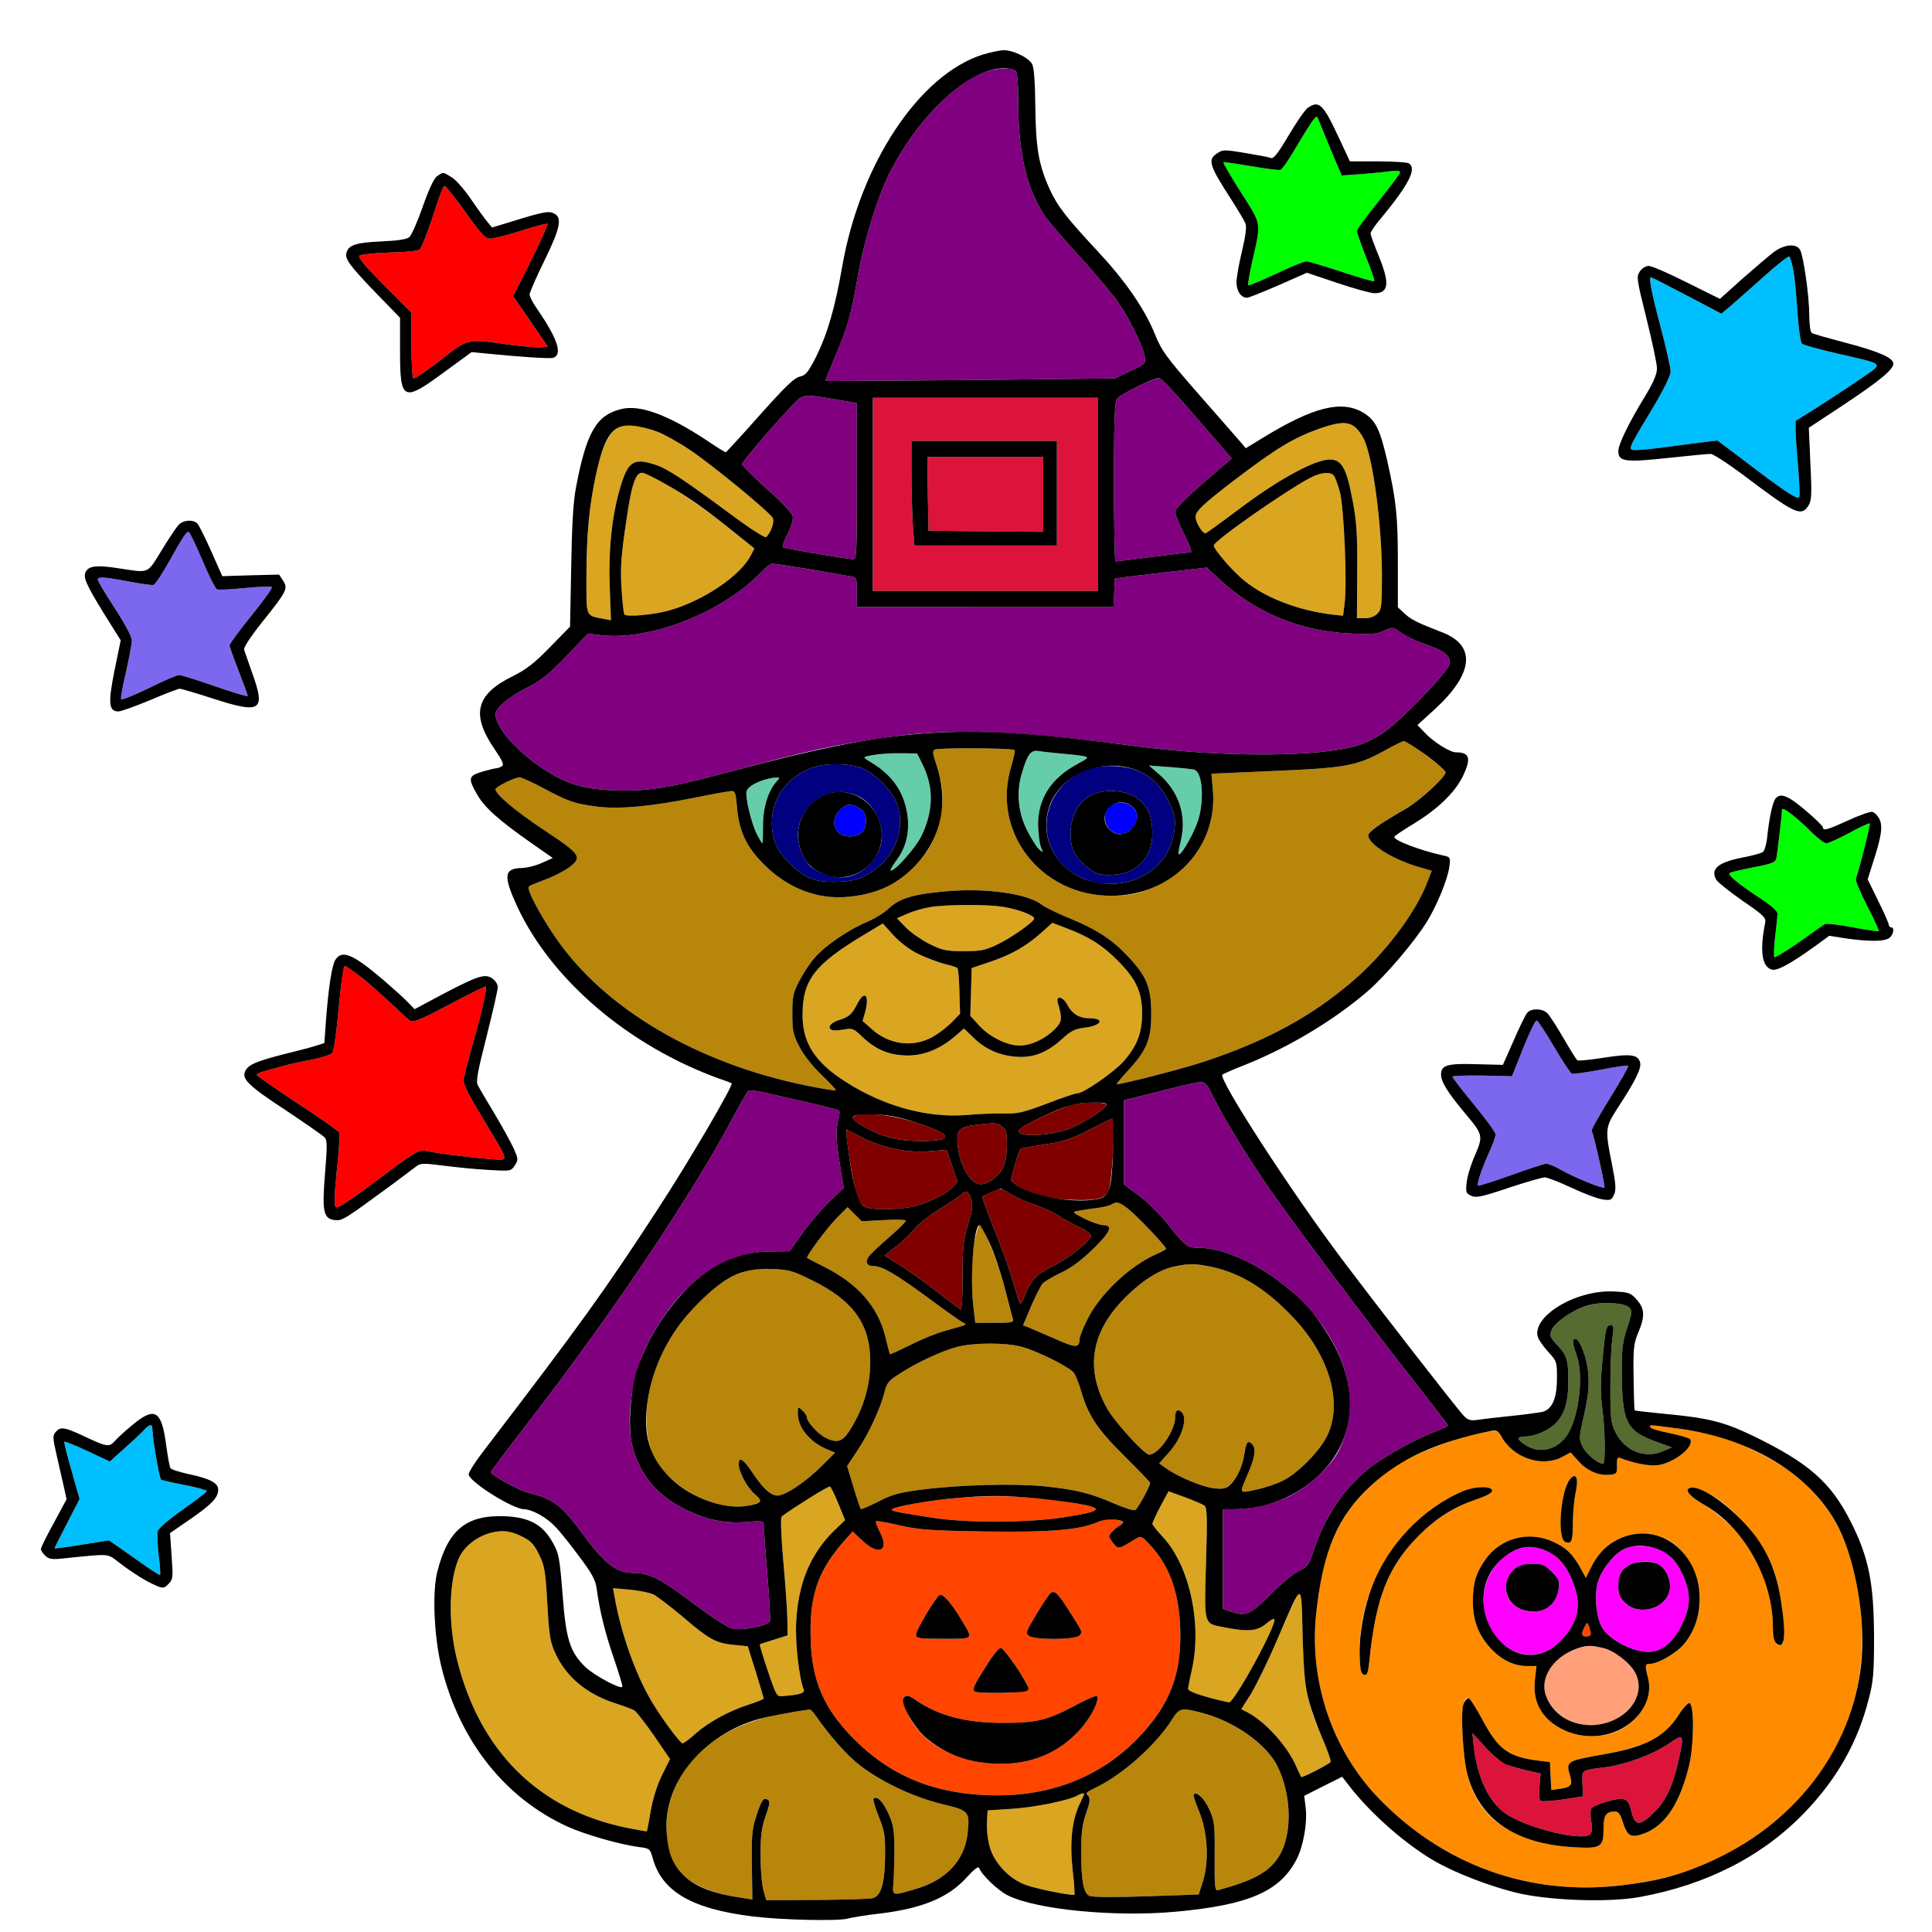 <?xml version="1.0" encoding="utf-8"?>
<!-- Generator: Adobe Illustrator 21.0.0, SVG Export Plug-In . SVG Version: 6.00 Build 0)  -->
<svg version="1.1" baseProfile="tiny"
	 id="svg130" inkscape:version="0.92.2 5c3e80d, 2017-08-06" sodipodi:docname="26 #1347.svg" xmlns:cc="http://creativecommons.org/ns#" xmlns:dc="http://purl.org/dc/elements/1.1/" xmlns:inkscape="http://www.inkscape.org/namespaces/inkscape" xmlns:rdf="http://www.w3.org/1999/02/22-rdf-syntax-ns#" xmlns:sodipodi="http://sodipodi.sourceforge.net/DTD/sodipodi-0.dtd" xmlns:svg="http://www.w3.org/2000/svg"
	 xmlns="http://www.w3.org/2000/svg" xmlns:xlink="http://www.w3.org/1999/xlink" x="0px" y="0px" viewBox="0 0 850 850"
	 xml:space="preserve">
<sodipodi:namedview  bordercolor="#666666" borderopacity="1" gridtolerance="10" guidetolerance="10" id="namedview132" inkscape:current-layer="svg130" inkscape:cx="1170.4791" inkscape:cy="526.12308" inkscape:pageopacity="0" inkscape:pageshadow="2" inkscape:window-height="978" inkscape:window-maximized="1" inkscape:window-width="1920" inkscape:window-x="0" inkscape:window-y="1" inkscape:zoom="0.41647059" objecttolerance="10" pagecolor="#ffffff" showgrid="false">
	</sodipodi:namedview>
<g id="g128" transform="translate(0,0) scale(1,1)">
	<path id="path4" fill="none" d="M0,0h425h425v425v425H425H0V425V0z M432.4,24c-28.1,8.9-54.1,48.3-61.9,93.5
		c-3.1,17.9-6.5,29.5-11.5,39.6c-3.5,6.8-4.5,8-7.1,8.6c-2.4,0.5-6.3,4.2-17.6,16.9c-8,9-14.8,16.4-15,16.4c-0.3,0-4.2-2.4-8.6-5.4
		c-17-11.2-29.3-15.7-37.5-13.6c-10.9,2.7-15.2,10.3-19.8,34.5c-1.2,6.4-1.8,16.6-2.1,35.1l-0.5,26.1l-8.8,9
		c-6.9,7.1-10.4,9.8-16.4,12.8c-16.3,8-18.5,16.8-8,32.1c3.5,5.2,4.3,6.9,3.2,7.5c-0.7,0.5-1.8,0.9-2.4,0.9s-3.4,0.7-6.2,1.5
		c-6.2,1.9-6.4,2.9-2.2,10.2c3.3,5.7,9.5,11.2,23.9,21.3l9.3,6.5l-4.9,2.2c-2.6,1.2-6.7,2.2-8.9,2.2c-7.7,0.2-8,3.5-1.9,16.8
		c15,32.4,49,61.4,89,75.9c2.8,0.9,5.2,1.9,5.4,2c0.9,0.7-18.4,33.8-32.7,55.7c-23.2,35.6-33.6,50.1-75.7,105.1
		c-4.2,5.4-7.5,10.5-7.3,11.4c0.7,3.4,19.5,15.2,24.4,15.2c3.5,0.1,9.9,3.6,13.6,7.6c2.1,2.1,6.9,8.1,10.7,13.3
		c5.6,7.4,7.1,10.3,7.6,14c1.4,10.1,3.6,19.1,7.5,30.5c2.2,6.5,4,12.2,3.8,12.7c-0.5,1.4-12.3-4.9-16.3-8.7c-6.8-6.7-8.5-12.1-10-32
		c-1.3-16.2-1.6-17.9-4.3-22.7c-4.4-7.9-10.2-11.1-20.9-11.6c-17-0.7-25.1,5.8-29.8,24c-2.5,9.2-1.5,29.8,1.9,43.1
		c8.2,32.2,27.9,56.9,55.2,69.4c8,3.6,22.7,7.8,31.3,9c4.9,0.6,5.1,0.8,6.2,4.7c4,14.9,17.2,22.6,44.4,25.9
		c12.1,1.5,37.5,2.1,41.5,0.9c1.9-0.5,7.9-1.5,13.2-2.1c19.2-2.2,30.9-7,38.9-15.8c3.6-3.9,5.3-5.3,5.7-4.3
		c1.1,3,8.5,10.1,12.8,12.1c12.7,6.2,46.9,9.5,73.4,7.1c32.4-2.9,46.3-9,53.5-23.2c3-5.8,4.8-16.4,3.9-22.9l-0.6-4.9l8.3-4.2
		l8.4-4.2l3,3.9c9.8,12.7,25.7,26.5,38.7,33.8c9,4.9,22,10,34,13.1c13.7,3.6,41.2,4.7,55.3,2.1c13.1-2.4,29.7-7.8,39.9-13.1
		c30.7-15.7,52.9-42.7,60.8-74.2c2-7.5,2.3-11.4,2.3-27.3c-0.1-23.4-2.3-34.8-10.2-50.4c-8.8-17.5-18.5-26-43.5-38.1
		c-12.6-6-19.4-7.7-38.8-9.5c-6.9-0.7-12.6-1.3-12.8-1.5c-0.2-0.1-0.4-6.7-0.5-14.6c-0.2-12.9,0.1-14.9,2.1-19.7
		c3-7.1,2.8-10.5-0.7-14.4c-2.7-3-3.4-3.3-10.2-3.6c-16.6-0.8-36.1,11-33.3,20.1c0.4,1.2,2.4,4.1,4.5,6.4c3.8,4.1,3.9,4.5,3.9,11.5
		c0,9.1-2.1,13.9-6.5,15c-1.6,0.3-7.9,1.2-14,1.8c-6,0.6-12.6,1.4-14.6,1.7c-2.9,0.4-4.1,0.1-5.9-1.8c-3.2-3.4-37.1-47-53.6-68.9
		c-22.2-29.5-54.5-79.3-52.6-81.2c0.4-0.3,4.3-2.1,8.7-3.8c19.9-7.8,40.1-19.9,55.1-32.8c8.1-7,20.4-21.5,26.2-30.7
		c4.3-7,9.1-18.6,9.8-23.9c0.6-4.3,0.5-4.5-2.2-5.1c-11.2-2.5-22.8-7-21.9-8.4c0.2-0.5,4.2-3.1,8.8-5.9
		c10.3-6.3,17.6-13.4,21.1-20.3c4-8.2,3.3-10.9-2.8-10.9c-2.7,0-10.1-4.6-14-8.9l-3-3.1l7.8-7.1c17-15.7,18.1-27.9,3.1-33.7
		c-10.9-4.2-13.7-5.6-16.6-8.3l-2.9-2.7v-19.4c0-20.9-0.7-27.2-4.6-44.8c-3.3-14.3-5.2-18.2-10.7-21.5c-9.5-5.5-21.7-2.5-43.4,10.7
		l-8.2,5l-2.9-3.4c-1.6-1.8-9.8-11.2-18.3-20.9c-13.8-15.8-15.8-18.5-18.8-25.9c-4.6-11.3-13-23.4-25.2-36.5
		c-13.7-14.7-17.7-19.8-21.1-27.3c-4.8-10.6-6.1-18-6.3-36.2c-0.1-11-0.6-17.3-1.4-18.8c-0.7-1.3-3.1-3.2-5.4-4.3
		C443.5,21.6,440.1,21.6,432.4,24z M567,59.5c-4.8,8.1-6.7,10.5-7.9,10c-0.9-0.4-6-1.3-11.3-2.2c-9-1.5-9.9-1.5-12.2,0.1
		c-4.4,2.8-3.7,5.2,6,20.2c3,4.7,5.9,9.5,6.4,10.8c0.5,1.5,0,5.5-1.6,12.2c-1.3,5.4-2.4,11.6-2.4,13.6c0,3.8,2,6.8,4.6,6.8
		c0.8,0,7-2.5,13.9-5.5L575,120l13.4,4.5c7.4,2.5,14.7,4.5,16.3,4.5c6.4,0,6.8-4.4,1.8-16.6c-1.9-4.6-3.5-9-3.5-9.7s2-3.7,4.6-6.7
		c12.3-14.9,15.8-21.8,12.3-24.1c-0.8-0.5-6.9-0.9-13.7-0.9h-12.3l-5-10.7c-2.8-6-5.7-11.6-6.6-12.5C578.4,43.5,574.9,46.2,567,59.5
		z M192.3,77.5c-1.3,0.9-3.6,5.7-6.3,13.4c-2.3,6.6-5,12.7-5.9,13.4c-1.1,1-5,1.6-12.1,1.9c-11.1,0.5-14.5,1.5-15.5,4.8
		c-0.9,2.9,1,5.5,13.1,18.1l10.4,10.7v14.4c0,22.4,1.2,23,20,9.1l11.5-8.4l6,0.6c16.1,1.6,28.6,2.4,30,1.9c4.1-1.6,1.8-8.4-7.4-21.8
		c-1.7-2.4-3.1-5.2-3.1-6c0-0.9,2.9-7.6,6.5-14.9c7-14.3,7.9-18.9,4.4-20.7c-2.3-1.3-4.7-0.9-17.9,3.2l-9.5,2.9l-2-2.4
		c-1.1-1.3-4.4-5.8-7.3-10.1c-2.9-4.2-6.7-8.6-8.5-9.6C194.9,75.6,195,75.6,192.3,77.5z M780.4,110.9c-2.1,1.6-8.3,6.9-13.8,11.7
		l-9.9,8.9l-14.5-7.2c-7.9-4-15.5-7.3-16.8-7.3c-1.4,0-3,1-4,2.5c-1.5,2.3-1.3,3.4,3,20.7c2.5,10.1,4.6,19.9,4.6,21.9
		c0,2.5-1.5,6-5.1,12c-7.3,11.9-11.9,21.4-11.9,24.4c0,4.6,3,5,21.7,3c9.2-1,17.7-1.8,18.9-1.8c1.1,0,7.4,4.1,14,9
		c23.1,17.5,25.8,18.7,29,13.8c1.4-2.2,1.6-4.5,0.9-18.4l-0.7-15.9l14.4-9.5c16.5-10.9,22.8-16.1,22.8-18.7s-6.5-5.4-21.7-9.4
		c-7.3-1.9-13.6-3.7-14.2-4.1c-0.6-0.3-1.1-3.8-1.1-7.8c0-8.3-2.5-25.8-4-28.7C790.4,107,785.1,107.4,780.4,110.9z M78.5,231
		c-1,1.1-4.4,6.2-7.5,11.3c-6.4,10.4-5.1,9.8-19,7.7c-10.2-1.6-13.7-1-14.6,2.5c-0.6,2.5,1.6,6.8,12.5,24.1l3.2,5.1l-2.7,13.2
		c-2.9,14.4-2.6,18.1,1.7,18.1c1.2,0,7.5-2.3,14-5c6.5-2.8,12.4-5,13-5s7.4,2,15.1,4.5c20.5,6.6,22.7,5.2,16.9-11
		c-1.7-4.9-3.4-9.7-3.7-10.6c-0.3-1,2.7-5.6,8.1-12.4c10.8-13.5,11.3-14.6,9-18.1l-1.7-2.6l-12.5,0.3l-12.5,0.4L93,242.7
		c-2.6-5.9-5.4-11.4-6-12.2C85.2,228.4,80.6,228.7,78.5,231z M781.2,351.3c-1.3,1.5-2.8,8.4-3.7,16.9c-0.3,3.1-1.2,6.1-1.8,6.6
		c-0.7,0.5-4.1,1.5-7.7,2.2c-11.9,2.2-15.6,5.1-13,9.9c0.5,1.1,5.8,5.3,11.5,9.3c9.5,6.5,10.5,7.5,10.1,9.8
		c-2.5,12.5-1.4,19.5,3,20.6c2.4,0.6,8.4-2.7,19.6-10.8l5.6-4.1l7.6,1.2c10,1.4,16.7,1.4,18.9-0.3c1.8-1.4,2.3-4.6,0.7-4.6
		c-0.5,0-1-0.5-1-1.1s-2.1-5.4-4.7-10.6l-4.6-9.4l2.1-6.7c4-12.2,4.6-16.5,3.1-19.8c-0.8-1.6-2.2-3-3.2-3.2
		c-0.9-0.2-5.7,1.5-10.5,3.7c-9.2,4.2-11.2,4.8-11.2,3.1c0-0.5-3.4-3.9-7.7-7.5C786.7,350,783.3,348.7,781.2,351.3z M147.6,422.2
		c-1.6,2.5-3.1,12.3-4.2,27l-0.7,9.7l-3.1,1c-1.7,0.6-7.8,2.2-13.5,3.6c-13.1,3.3-16.6,4.8-18.1,7.5c-1.9,3.6,1,6.5,17.9,17.6
		c8.4,5.6,16,10.9,16.8,11.7c1.3,1.3,1.3,3.4,0.3,16c-1.4,16.9-0.7,20,4.5,20.5c3.1,0.3,4.2-0.4,24.5-15.3c4.1-3.1,8.7-6.5,10.3-7.7
		c2.6-2.1,3-2.2,12.5-1c5.3,0.7,14.3,1.6,19.8,1.9c10.1,0.6,10.2,0.6,11.9-2c1.6-2.4,1.5-2.8-0.4-7.2c-1.1-2.5-4.9-9.4-8.4-15.3
		c-3.6-5.9-6.9-11.6-7.5-12.8c-0.9-1.6,0-6.2,3.9-21.5c2.7-10.7,4.9-20.4,4.9-21.6c0-1.3-1.1-2.9-2.5-3.9c-3.2-2.1-6.3-1.1-22.1,7.2
		l-12,6.4l-3-3.1c-4.3-4.6-18.4-16.3-22.4-18.8C152.5,419.4,149.4,419.4,147.6,422.2z M671.9,445.6c-0.8,1-3.5,6.5-6,12.3l-4.7,10.6
		l-11.5-0.3c-12.9-0.4-15.7,0.4-15.7,4.5c0,3.2,2.8,7.8,10.3,16.8c8.2,9.7,8.3,10.2,4.7,18.6c-1.7,3.8-3.4,9.2-3.7,11.9
		c-0.5,4.6-0.4,5,2,6.1c2.1,1,4.5,0.5,16.4-3.5c7.6-2.5,14.8-4.6,15.9-4.6c1.2,0,6.5,2.1,11.9,4.6c5.3,2.5,11.4,4.8,13.6,5.1
		c3.4,0.5,4,0.3,5-2.1c1-2.2,0.8-4.6-0.9-13.4c-3.1-15.1-2.9-16.3,2.1-24.1c15.1-23,14.3-25.9-6-22.7c-5.8,0.9-10.9,1.4-11.3,1.1
		c-0.5-0.3-3.2-4.7-6.1-9.7c-2.9-5-6.1-10-7.1-11C678.6,443.6,673.7,443.5,671.9,445.6z M58.3,626.9c-3.2,2.6-6.7,5.8-7.7,7
		c-2.5,2.8-3.5,2.7-12.1-1.3c-9.9-4.7-11.7-5.1-13.8-2.8c-1.6,1.7-1.6,2.4,0.3,10.8c1.1,4.9,2.6,11.2,3.2,14l1.1,5L23.7,670
		c-3.1,5.6-5.7,10.8-5.7,11.5s0.9,2,2,3c1.6,1.5,3,1.7,8.2,1.1c20.7-2.1,18.8-2.2,24,1.7c6.2,4.8,12.4,8.6,16.5,10.3
		c3,1.3,3.5,1.2,5.4-0.7c2-2,2.1-2.8,1.4-12.3l-0.7-10.1l8.7-6c9.6-6.6,12.5-9.6,12.5-13.1c0-3-3.7-4.9-13.2-6.9
		c-4-0.9-7.5-2-7.8-2.6c-0.4-0.5-1.2-5.1-1.9-10.2c-0.6-5-1.9-10.2-2.7-11.5C68.1,620.7,64.7,621.5,58.3,626.9z"/>
	<path id="path6" fill="#800080" d="M446.8,31.2c0.8,0.8,1.2,5.4,1.2,14.2c0,22.2,3.9,38.3,11.9,49.9c1.6,2.3,8.6,10.5,15.6,18.1
		c6.9,7.7,14.4,16.6,16.6,19.8c4.8,7,10.6,18.9,11.5,23.5c0.6,3.2,0.5,3.3-6.2,6.5l-6.9,3.3l-63.5,0.7c-34.9,0.3-63.6,0.5-63.8,0.4
		c-0.1-0.2,1.8-5,4.2-10.7c5.7-13.3,7-18.2,10.1-35.9c2.7-15.2,8.5-34.1,13.7-44.5c10.6-21.1,27.3-39,41.6-44.6
		C438.2,29.8,445.1,29.5,446.8,31.2z"/>
	<path id="path8" fill="#800080" d="M510,166.3c0.8,0.1,6.1,5.6,11.8,12.2c5.7,6.6,12.6,14.5,15.3,17.6l4.8,5.6l-12.4,10.7
		c-8,6.9-12.5,11.5-12.5,12.7c0,1.1,1.8,5.5,4,9.9c2.5,5,3.6,8,2.8,8c-0.7,0-8.3,0.9-16.8,2s-15.8,2-16.2,2
		c-0.4,0-0.7-15.7-0.7-34.9c0-26.2,0.3-35.3,1.3-36.6c0.6-0.9,4.8-3.4,9.2-5.5C504.9,167.9,509.2,166.2,510,166.3z"/>
	<path id="path10" fill="#800080" d="M369.3,176l7.7,1.4v34.3c0,32-0.1,34.3-1.7,34.3c-3-0.1-30.4-4.7-30.9-5.3
		c-0.3-0.3,0.6-2.8,2.1-5.7c1.4-2.8,2.5-6.2,2.3-7.6c-0.2-1.6-4-5.7-11.3-12.2c-6-5.4-11-10.3-11-11c0-1.1,14.5-18,22.7-26.5
		C353.4,173.3,353.5,173.3,369.3,176z"/>
	<path id="path12" fill="#DC143C" d="M384,175h49.5H483v42.5V260h-49.5H384v-42.5V175z M465,194h-32h-32v13.8c0,7.7,0.3,18,0.6,23
		l0.7,9.2h31.3H465v-23V194z"/>
	<path id="path14" fill="#DC143C" d="M408,201h25.5H459v16.5V234l-25.2-0.2l-25.3-0.3l-0.3-16.3L408,201z"/>
	<path id="path16" fill="#DAA520" d="M599.9,192.9c4.1,7.9,8.1,37.9,8.1,60.3c0,13.5-0.2,15-2,16.8c-1.2,1.2-3.3,2-5.5,2H597
		l0.1-20.3c0.1-17.1-0.2-22-2.1-32c-2.8-14.8-5.1-18.2-11.4-17.4c-7,1-21.8,9.2-37.3,20.8c-8.1,6.1-15.3,11.3-15.8,11.5
		c-1.3,0.5-4.5-4.7-4.5-7.3c0-2.4,3.8-5.9,17-16c18.8-14.3,26.1-18.7,38-22.9C591.9,184.5,596.2,185.5,599.9,192.9z"/>
	<path id="path18" fill="#DAA520" d="M303.3,197.8c9.7,6.4,35.2,27.4,36.7,30.1c0.8,1.7-0.7,6.2-2.9,8.4c-0.5,0.5-6.9-3.6-14.2-9
		c-21.6-16-29.1-21-34.2-22.7c-10.1-3.4-12.5-1.8-16.1,10.9c-3.5,12.2-5,27.2-4.3,43.7l0.5,13.7l-3.1-0.6c-8.2-1.6-7.7-0.4-7.7-18.3
		c0-32.5,5.2-59,12.6-64.9C276.2,184.6,288.5,187.9,303.3,197.8z"/>
	<path id="path20" fill="#DAA520" d="M282.7,208c4,0,23.5,12.6,40.5,26.3l8.7,7l-1.6,3.1c-4.5,8.8-20.5,19.7-35.3,24
		c-7,2.1-19.5,3.2-20.3,1.9c-0.4-0.6-0.9-5.9-1.3-11.9c-0.5-8.9-0.1-14.1,2-28.3c1.4-10,3.2-18.3,4.1-19.7
		C280.3,209.1,281.8,208,282.7,208z"/>
	<path id="path22" fill="#DAA520" d="M586.8,209.2c0.6,0.7,1.8,4,2.7,7.3c1.8,6.8,3.2,39.4,2.1,48.8l-0.7,5.6l-4.7-0.5
		c-15.7-1.9-30.9-7.9-40-16C541.1,250,534,241.5,534,240c0-2,31.6-24.1,42.5-29.8C581.1,207.8,585.3,207.4,586.8,209.2z"/>
	<path id="path24" fill="#800080" d="M339.8,248c1.4,0,29,4.5,34.5,5.6c2.6,0.5,2.7,0.8,2.7,7v6.4h56.5h56.4l0.3-6.2l0.3-6.3
		l4.5-0.6c2.5-0.3,11.6-1.4,20.2-2.4l15.8-1.8l5.2,4.9c15.6,14.7,35.6,23.1,57.6,24.1c9.4,0.5,11.9,0.3,15.1-1.2
		c3.9-1.7,4-1.7,7.3,0.8c1.8,1.4,6.8,3.7,11,5.2c8.9,3.1,11.3,5.2,10.4,9c-0.8,3.2-20.1,23.4-27.9,29.1c-3.3,2.5-8.7,5.2-12.2,6.3
		c-17,5.3-59.7,5.4-98.5,0.3c-50.3-6.6-79.6-7.8-105.8-4.2c-26.2,3.7-35.7,5.7-75.4,16.4c-23.5,6.3-34.5,8-48.1,7.3
		c-13.5-0.6-20.8-2.9-31.1-9.7c-11.6-7.8-20.5-18-20.6-23.7c0-2.7,5.8-7.7,13.4-11.5c6.7-3.4,9.7-5.7,17.7-14l9.5-10l6.5,0.7
		c21.2,2.3,52.6-10.1,69.4-27.4C336.6,249.8,339,248,339.8,248z"/>
	<path id="path26" fill="#B8860B" d="M617.6,326.1c1.8-0.1,18.3,12.2,18.4,13.7c0,2-11.3,12.5-17.6,16.1
		c-11.5,6.6-16.4,10.1-16.4,11.7c0,3.8,10.9,10.6,22.4,13.9l5.5,1.6l-2,5.2c-5.2,13.5-18.7,31.3-32.7,43.3
		c-18.2,15.6-37.8,26.3-65.5,35.5c-9.4,3.1-35.6,9.9-38.4,9.9c-0.3,0,1.9-2.6,4.8-5.8c8.5-9.2,10.4-13.8,10.4-25.2
		c0-11.6-2-16.5-10.4-25.4c-7-7.4-13.8-11.8-25.8-16.7c-5.1-2.1-10.5-4.7-12-5.9c-6.2-4.8-24.3-7.4-41.6-5.9
		c-14.6,1.2-20.9,3.1-25.6,7.5c-2,2-6.4,4.6-9.6,6c-7.7,3.1-18.6,10.5-23.1,15.8c-2,2.2-5,6.8-6.7,10.1c-2.8,5.3-3.1,6.9-3.1,14.5
		s0.3,9.2,3.1,14.5c1.8,3.6,5.7,8.5,9.7,12.4c3.7,3.5,6.5,6.5,6.3,6.8c-0.3,0.2-6-0.7-12.9-2.1c-48.2-9.8-89.1-33.9-110.5-65.3
		c-7.1-10.4-12.8-21.3-11.6-22.3c0.4-0.4,3.6-1.7,7.1-3c3.4-1.2,8.1-3.6,10.3-5.2c6.4-4.6,5.5-5.9-10.6-16.5
		c-12.6-8.4-21.5-15.8-21.5-18.1c0-1,8.5-5.2,10.6-5.2c0.8,0,5.7,2.2,10.7,4.9c10.9,5.8,13.8,6.8,23.7,8c9.4,1.2,23.6-0.1,42.9-4
		c7.9-1.6,15.2-2.9,16.1-2.9c1.4,0,1.8,1.3,2.2,6.7c0.9,10.9,4,17.7,11.9,25.6c10.7,10.7,23.9,15.7,37.7,14.2
		c12.5-1.3,21.4-5.6,29.4-14.2c5.9-6.4,8.6-11.7,10.5-20.7c1.7-8.1,1.2-14.8-1.8-23.4c-1.5-4.4-1.7-5.7-0.7-6.4
		c1.4-0.9,34.3-0.7,35.2,0.2c0.3,0.3-0.4,3.4-1.4,6.9c-9.1,28.9,12.8,57.3,44,57.2c6,0,10.3-0.6,14.4-2.1c20-6.9,32-24.6,30.2-44.5
		l-0.6-7.1l27.2-1.2c31.3-1.3,36.6-2.2,48.3-8.6C612.9,328.1,617,326.1,617.6,326.1z"/>
	<path id="path28" fill="#66CDAA" d="M456.8,330.4c1.5,0.3,5.9,0.7,9.7,1.1c3.9,0.3,8.3,0.8,9.9,1.1c2.8,0.6,2.8,0.7-2.5,3.6
		c-11.5,6.2-17.2,15.2-17.2,26.6c0.1,3.7,0.6,8,1.2,9.7c1.2,2.9,1.2,2.9-0.9,1c-3.8-3.4-8.2-13.9-8.7-20.8c-0.6-6.6,1.4-16,4.3-20.5
		C453.8,330.4,454.8,330,456.8,330.4z"/>
	<path id="path30" fill="#66CDAA" d="M397.5,331.4l6,0.1l2.2,4.4c5.2,10.3,5.1,20.7-0.3,31.9C402.9,372.9,394,383,392,383
		c-0.6,0,0.6-2,2.4-4.5c4.3-5.6,6-12.8,4.7-20.7c-1.6-9.7-6.6-16.8-15.7-22.3c-3.8-2.3-3.8-2.4-1.4-2.9c1.4-0.3,4.1-0.7,6-0.9
		C389.9,331.5,394.2,331.3,397.5,331.4z"/>
	<path id="path32" fill="#000080" d="M380.2,338.4c5.2,2.5,11.6,9,13.9,13.9c4.5,10.1,0.9,22.7-8.5,29.8c-5.9,4.5-10.4,5.9-19,5.9
		c-8.1,0-12.1-1.6-18.1-7.1c-6.3-5.9-8.8-11-8.9-18.4c-0.2-11.1,6.2-20.2,17.3-24.6C362.8,335.5,374.8,335.7,380.2,338.4z
		 M352.9,375.5c1,2.2,2.7,4.8,3.7,5.7c3.1,2.7,9,4.8,13.7,4.8c9,0,17.7-9,17.7-18.3c0-6.9-4.3-14.3-10-17.2
		C362.3,342.5,345.4,359.3,352.9,375.5z"/>
	<path id="path34" fill="#0000FF" d="M377.3,355.1c2.9,1.6,3.7,2.8,3.7,6.3c0,4.2-2.6,6.6-7.1,6.6c-6.6,0-9.2-6.8-4.4-11.5
		C372.2,353.7,374,353.4,377.3,355.1z"/>
	<path id="path36" fill="#000080" d="M488.1,337c12.7,0,20.7,4.8,26,15.5c2.7,5.4,3.1,7.3,2.7,11.7c-1.2,13.9-11.7,23.6-26.3,24.6
		c-5.5,0.3-8.2-0.1-12.7-1.8c-22.5-8.4-23.3-37.4-1.5-47.6C480.1,337.7,483.2,337,488.1,337z M479.5,350.2c-5.3,3-8.5,9.3-8.5,16.6
		c0,6.3,1.6,9.8,6.5,14c4.2,3.8,7,4.6,13.5,4c9.7-1,16-8.1,16-18.2c0-7.3-1.9-11.6-6.5-15.2C495.2,347.4,485.4,346.8,479.5,350.2z"
		/>
	<path id="path38" fill="#0000FF" d="M500.3,358.5c0.7,3.7-3.5,8.5-7.3,8.5c-6,0-9.2-7.8-5-12C491.8,351.2,499.3,353.3,500.3,358.5z
		"/>
	<path id="path40" fill="#66CDAA" d="M505.5,336.8l9.4,0.7c5.2,0.4,10,0.9,10.7,1.2c3.4,1.3,4.3,13,1.6,22c-1.9,6-7.7,16.2-8.7,15.1
		c-0.2-0.2,0.3-3,1.1-6.3c2.5-10.9-1-21.4-9.8-29L505.5,336.8z"/>
	<path id="path42" fill="#66CDAA" d="M341.4,342.1c1.8-0.1,1.8,0,0.3,1.7c-3.8,4.2-6,11.5-6,19.4c0,4.3-0.1,7.8-0.3,7.8
		c-0.2,0-1.3-1.8-2.4-4c-2.5-4.9-5.3-16.6-4.5-19c0.6-1.7,4.9-4.3,9-5.3C338.6,342.4,340.4,342.2,341.4,342.1z"/>
	<path id="path44" fill="#DAA520" d="M441.5,399c6.3,1,13.5,3.7,13.5,5.1c0,1.5-10.4,8.7-16.5,11.6c-5.1,2.4-7.3,2.8-14.6,2.8
		c-7.5,0-9.3-0.4-15-3.2c-3.5-1.8-8.2-5-10.3-7.2l-4-4.1l4.6-2c2.5-1.1,7-2.4,9.9-2.9C416.6,397.9,434.3,397.8,441.5,399z"/>
	<path id="path46" fill="#DAA520" d="M388.4,406.3l4.7,5.2c5.2,5.6,13.9,10.5,22.4,12.6c2.8,0.6,5.3,1.4,5.7,1.8
		c0.4,0.3,0.8,5,0.9,10.4l0.3,9.7l-3.5,3.6c-1.9,2-5.6,4.9-8.4,6.5c-8.5,4.9-19.2,3.6-26.8-3.2l-4.2-3.7l1.2-4.2
		c1.9-7.5-0.4-9.5-3.6-3.2c-2.4,4.6-3.5,5.6-8.3,7.1c-3.7,1.2-5,3.5-2.6,4.3c0.7,0.3,3,0.1,5.2-0.3c3.6-0.6,4.2-0.4,7.9,3.2
		c11.8,11.3,27.5,11.2,41-0.3l3.8-3.3l4.7,4.5c5.4,5.2,12.6,8,20.6,8c6.4,0,12.1-2.6,18-8c3.7-3.4,5.5-4.3,9.3-4.8
		c7.9-0.8,9.8-4.2,2.5-4.2c-4.4,0-7.6-2-9.7-6.1c-1.9-3.5-5.1-4.1-4.1-0.7c2.1,7.1,1.9,8.3-1.5,11.8c-4.3,4.2-10.3,7-15.4,7
		c-5.5,0-13.3-3.9-17.8-8.9l-3.8-4.2l0.3-10.5l0.3-10.5l8-2.7c9.5-3.2,15.8-6.8,22.6-12.8l4.9-4.4l6.5,2.5c9.5,3.6,15.3,7.2,22.1,14
		c8.3,8.3,10.9,13.9,10.9,23.5c-0.1,8.5-2.1,13.9-8,20.8c-4,4.6-17.7,14.2-20.4,14.2c-0.9,0-7.1,2-13.6,4.6
		c-10.5,3.9-12.9,4.5-19,4.3c-3.8-0.1-10.9,0.2-15.6,0.6c-18.8,1.7-39.8-4.5-57.5-17c-10.7-7.7-15.4-15.8-15.3-27
		c0-15.3,5.2-22.1,26.8-35.1L388.4,406.3z"/>
	<path id="path48" fill="#800080" d="M528,476.1c2.2-0.1,3.1,0.9,5.8,6.5c4.7,9.4,14.1,24.9,24,39.4c10.2,14.8,44.1,60,64.6,86
		c8,10.2,14.6,18.8,14.6,19.1c0,0.4-2.1,1.4-4.7,2.4c-9.6,3.6-24,11.6-30.6,17c-10.9,9-19,21.2-23.8,35.9c-2,6.1-2.6,6.9-6.3,8.7
		c-2.3,1-8,5.7-12.6,10.4c-9.1,9.1-10.8,9.8-17.9,7.4l-3.1-1.1v-21.9V664h4.3c7.9,0,17.2-2.1,24.3-5.4c8.9-4.2,19.1-13.5,22.6-20.8
		c11.3-23.2,1.4-51.9-25.1-73c-11.8-9.4-26.5-15.8-36.4-15.8c-5.4,0-6.1-0.6-13.4-9.8c-3.9-4.9-9.6-10.6-13.3-13.3l-6.5-4.8v-18.5
		v-18.5l15.5-3.9C518.5,478,526.6,476.1,528,476.1z"/>
	<path id="path50" fill="#800080" d="M336.4,480.7c3.3,0.8,11.8,2.7,18.9,4.3c7,1.6,13.1,3.2,13.6,3.5c0.6,0.3,0.6,1.8,0,3.8
		c-1.3,4.6-1.1,9.4,0.7,20.6l1.6,9.7l-6.2,6c-3.4,3.2-8.8,9.5-11.9,13.9l-5.7,8l-8.5,0.1c-21.6,0.2-41,14.9-54.1,40.9
		c-6.4,12.5-9.4,31.7-6.9,43.2c2.8,13.1,10.7,23.1,23.5,29.3c9.7,4.8,17.6,6.4,27.4,5.6c7-0.6,7.2-0.5,7.2,1.7
		c0,1.2,0.7,10.8,1.6,21.4c0.9,10.6,1.4,19.9,1.1,20.6c-0.7,1.9-11.7,4.1-16.1,3.3c-2.4-0.5-8.5-4.4-18-11.5
		c-14.3-10.8-18.9-13.1-26.5-13.1c-6.7,0-12.3-4.3-20.8-15.9c-10.1-13.8-13.7-16.6-24-19.1c-4.6-1-17.3-8-17.3-9.4
		c0-0.3,7.2-9.9,16-21.3c37.8-48.9,72.3-100.4,91.1-135.8c2.9-5.5,5.7-10.3,6.2-10.6C329.8,479.5,333,479.9,336.4,480.7z"/>
	<path id="path52" fill="#800000" d="M486.8,486.2c-0.8,2.2-11.3,8.7-17.4,10.8c-7.9,2.7-20.7,3.2-21.2,0.9
		c-0.2-1.1,2.6-2.9,9.5-6.2c5.4-2.5,11.4-5,13.3-5.6C476.3,484.7,487.3,484.7,486.8,486.2z"/>
	<path id="path54" fill="#800000" d="M403.1,493.9c16.4,5.4,17,8.1,1.8,8.1c-9.7,0-16.9-1.8-24.6-6.2c-5.6-3.1-6.4-4.3-3.5-5.2
		C381.4,489.3,393.9,490.8,403.1,493.9z"/>
	<path id="path56" fill="#800000" d="M489.4,492.2c1.6-0.3-0.2,29.8-1.9,32.4c-1.9,3-6.3,3.8-17.8,3.2c-9.5-0.5-18.4-3.1-22.8-6.7
		l-2.2-1.8l1.8-6.7c1-3.7,2.2-6.9,2.6-7.2c0.5-0.3,5.3-1.1,10.6-1.9c8.1-1.2,11.4-2.3,19.3-6.3C484.2,494.5,488.9,492.2,489.4,492.2
		z"/>
	<path id="path58" fill="#800000" d="M440.8,495.6c1.9,1.3,2.2,2.4,2.2,8.1c0,4-0.6,7.8-1.7,10c-1.8,3.8-6.5,7.3-9.9,7.3
		c-4.3,0-9.1-7.9-10-16.8c-0.8-7,0.4-8.4,8-9.3C437.7,493.9,438.5,493.9,440.8,495.6z"/>
	<path id="path60" fill="#800000" d="M372.7,497.2c0.5,0.1,3.7,1.8,7.3,3.6c8.9,4.4,19.5,6.5,29,5.7l7.5-0.6l2.4,7.1l2.4,7l-2.2,2.3
		c-2.7,3-9.8,6.5-16.4,8.3c-7.3,1.9-21.1,1.9-23.1-0.1c-2.7-2.7-4.6-10.5-7.1-29.8C372.2,498.5,372.3,497,372.7,497.2z"/>
	<path id="path62" fill="#800000" d="M444.9,525.5c2.2,1.3,6.8,3.4,10.3,4.5c3.5,1.2,8.3,3.4,10.8,5s6.6,3.9,9.3,5.1
		c2.6,1.3,4.7,2.8,4.7,3.5c0,2.1-10.2,10.3-16.5,13.3c-7.2,3.5-10,6.3-12.4,12.6c-1,2.6-2.1,4.4-2.4,3.9s-1.7-4.9-3.1-9.8
		c-1.4-4.9-5.1-15.2-8.2-22.8c-3.1-7.7-5.4-14.1-5.2-14.3c0.2-0.2,1.9-1.1,3.8-1.9C440.6,522.6,440.4,522.6,444.9,525.5z"/>
	<path id="path64" fill="#800000" d="M427.4,527.8c0.7,2.5,0.3,5-1.5,11c-2.1,6.7-2.4,9.7-2.4,22.9c0,9.9-0.3,14.9-1,14.4
		c-0.5-0.4-5.7-4.4-11.5-8.8c-5.8-4.5-13.1-9.6-16.3-11.5l-5.6-3.4l4.9-3.8c2.8-2.1,6.4-5.6,8.1-7.7c1.7-2.2,6.9-6.3,11.5-9.1
		s8.9-5.7,9.6-6.5C424.8,523.3,426.3,524.2,427.4,527.8z"/>
	<path id="path66" fill="#B8860B" d="M496.8,532.2c4,3.3,16.2,16.1,16.2,17.2c0,0.3-2,1.4-4.5,2.5c-11.5,5.1-24.5,17.4-30,28.4
		c-1.9,3.8-3.5,7.7-3.5,8.6c-0.1,4.3-1.5,4.3-11.1,0c-5.2-2.2-10.4-4.5-11.6-5l-2.2-0.8l3.5-8.3c2-4.6,4.3-9.1,5.1-10.1
		c0.9-0.9,4.6-3.1,8.2-4.8c4.3-2,9-5.5,13.8-10.2c7.9-7.6,9.2-10.7,4.6-10.7c-1.6-0.1-5.3-1.4-8.3-2.9c-5.4-2.8-5.4-2.9-2.5-3.4
		c1.7-0.3,5.3-0.9,8-1.2c2.8-0.4,5.7-1,6.5-1.6C491.4,528.5,492.5,528.8,496.8,532.2z"/>
	<path id="path68" fill="#B8860B" d="M372.9,531.1l3.1,3.1l3.1,3.1l9.5-0.5c5.2-0.3,9.7-0.2,9.9,0.2c0.2,0.4-3.2,3.8-7.6,7.6
		c-4.5,3.8-8.5,7.7-9,8.7c-1.2,2.2-0.4,3.7,2.2,3.7c3.9,0,9.3,3.1,23.3,13.3c7.7,5.7,15,10.9,16,11.4c2.2,1.2,3.1,0.8-7.9,3.9
		c-3.3,0.9-10,3.6-14.9,6.1c-4.9,2.4-9,4.3-9.1,4.1s-1-3.5-1.9-7.4c-3.3-13.5-12.1-23.6-27.1-31.1c-3.8-1.9-7.2-3.7-7.4-3.9
		c-0.6-0.6,9.2-13.8,13.6-18.1L372.9,531.1z"/>
	<path id="path70" fill="#B8860B" d="M431,539c1.6,0,8.1,16.3,11,27.5c1.7,6.6,3.4,12.8,3.6,13.7c0.5,1.6-0.3,1.8-8,1.8h-8.5
		l-0.7-5.8c-1.3-9.2-1-24.2,0.5-31C429.6,541.8,430.6,539,431,539z"/>
	<path id="path72" fill="#B8860B" d="M533.2,557.4c12.8,2.8,24,9.7,36,22.5c15.8,16.8,21.7,37.4,14.7,51.8
		c-3.1,6.5-12.8,16.4-19.2,19.6c-2.8,1.5-8.3,3.3-12,4.1c-7.9,1.6-7.6,2.2-3.3-7.9c2.9-6.8,3.3-10.7,1.2-12.4
		c-1.8-1.5-2.3-0.6-3.2,5c-0.8,5.2-3.4,10.7-6.3,13.3c-1.6,1.5-3.1,1.8-6.9,1.4c-5-0.5-15.9-5-21.3-8.9l-2.9-2.1l4.3-4.8
		c5.8-6.5,8.5-15.3,5.4-17.9c-1.8-1.4-2.7-0.4-2.7,2.8c-0.1,5.8-7.4,16.1-11.4,16.1c-2.1,0-14.9-14.1-18.4-20.1
		c-10-17.6-7.3-34.1,8.2-49.4c7.7-7.6,15.1-12.1,21.8-13.4C523.5,555.8,525.8,555.9,533.2,557.4z"/>
	<path id="path74" fill="#B8860B" d="M339.7,558.3c7.5,0.3,9.2,0.8,17.8,5.1c17.1,8.4,24.6,18.3,25.3,33c0.6,12-2.6,23.2-9.4,33.6
		c-2.9,4.4-5.5,5-10.3,2.5c-3.2-1.6-8.1-7-8.1-8.9c0-0.7-0.9-2.1-2-3.1c-2-1.8-2-1.7-2,1.4c0,6.1,5.2,12.5,12.8,15.7l3.6,1.5
		l-5.5,5.5c-6.9,7-16.3,13.4-19.8,13.4c-3.1,0-6.6-3.3-11.4-10.6c-3.7-5.5-5.7-6.7-5.7-3.3c0,3.5,3.8,10.6,7.3,13.5
		c3.6,3,2.8,3.9-4.1,5c-15.2,2.3-36.8-10.3-41.6-24.3c-6.3-18.4,1.2-44.3,18-62.2c8.8-9.4,14.3-13.5,21.7-16.2
		C330.3,558.4,333.4,558,339.7,558.3z"/>
	<path id="path76" fill="#556B2F" d="M716.7,575.2c1.5,1.5,1.4,2.2-0.8,9c-2,5.9-2.4,9.4-2.4,18.3c0.1,23.1,1.8,26.8,14.6,31.6
		l7.4,2.7l-4,1.7c-7.8,3.4-16.7-0.2-20.7-8.3c-2.1-4.3-2.3-6-2.3-20.2c0-8.5,0.4-18.1,0.9-21.3c0.7-4.8,0.6-5.7-0.7-5.7
		c-2.1,0-2.4,1.4-3.7,15.7c-0.9,9.1-0.9,14.4-0.1,20.5c1.3,9.3,1.5,24.8,0.4,24.8c-2.3,0-7.5-4.4-9-7.5s-1.5-4.2-0.4-9.3
		c2.9-12.8,3.3-16,2.9-22.7c-0.5-6.9-3.7-15.5-5.8-15.5c-1.4,0-1.2,2.1,0.6,7.1c3.2,8.7,1.2,26.5-3.8,34.8c-4.3,6.8-12,9-18.4,5
		c-4.2-2.6-4.3-3.9-0.4-3.9s9.8-2.4,12.9-5.3c4.3-4,6.1-9.4,6.1-19s-0.6-11.5-5.3-16.4c-2.6-2.8-3-3.7-2.1-6
		c1.1-3.2,9-8.8,15.3-10.8C703.9,572.6,714.4,573,716.7,575.2z"/>
	<path id="path78" fill="#B8860B" d="M449.4,592.5c6.5,1.7,20.5,8.6,22.9,11.3c0.8,0.9,2.2,4.4,3.2,7.7c3.1,11,7.2,17.3,19.2,29.1
		c6.2,6.2,11.3,11.4,11.3,11.8c0,1.5-5.5,11.6-6.6,12c-0.7,0.3-4.8-1-9.2-2.9c-10.5-4.6-16.7-6.1-30.8-7.6
		c-13.5-1.3-37.5-0.7-54.9,1.6c-9,1.2-12.3,2.1-18.2,5.2c-4,2-7.4,3.5-7.6,3.2c-0.2-0.2-1.7-4.6-3.2-9.6l-2.8-9.3l4.5-6.8
		c5.1-7.6,10-18.3,11.9-25.5c1-4.3,1.8-5.2,6.8-8.4c7.6-4.9,18.4-9.9,25.1-11.7C428.3,590.7,442.1,590.6,449.4,592.5z"/>
	<path id="path80" fill="#FF8C00" d="M738.4,628.5c14,1.8,24.2,4.9,35.8,10.9c28.4,14.4,41.4,35.4,44.6,71.6
		c3.3,37.2-11.8,70.9-42.1,93.6c-19.6,14.7-38.2,22-63.6,24.9c-40.2,4.7-78.1-8.9-106.5-38.3c-20.3-21-30.6-51.2-27.6-80.7
		c2.2-20.6,5.6-32.1,13-43.9c4.8-7.5,15.2-17.6,23.5-22.5c7.5-4.6,22.2-10.4,31.5-12.5c12.6-2.9,11.8-2.9,13.4,0.1
		c5,9.6,17.9,14.1,26.9,9.3l3.7-2l3.6,4c3.8,4.2,9,6.4,13.9,5.8c2.8-0.3,3-0.6,2.9-4.1c-0.1-2.9,0.2-3.7,1.3-3.3
		c6.4,2.5,13,3.7,16.8,3.2c7.3-1.1,16.1-8.2,14.1-11.4c-0.3-0.5-4.4-1.7-9.1-2.7c-4.7-0.9-8.5-2.1-8.5-2.6
		C726,626.8,724.8,626.7,738.4,628.5z M690.8,650.7c-4.2,4.9-5.9,26.3-2.1,27.7c2.7,1.1,3.3-0.4,3.3-8.1c0-4.2,0.5-10.3,1.2-13.5
		C694.6,650.3,693.5,647.6,690.8,650.7z M644,655.9c-27.7,11.6-46.9,42-45.8,72.6c0.2,6.5,0.6,8,2,8.3c1.3,0.3,1.7-0.8,2.2-5.5
		c2.8-28.3,8.2-42.1,22-55.9c7.9-7.8,15.2-12.4,25.3-15.8c4.1-1.4,6.8-2.8,6.8-3.7C656.5,653.7,649.2,653.8,644,655.9z M743.3,654.7
		c-2.3,0.9,0.4,3.9,6.4,7.3c3.2,1.8,8.8,6.4,12.6,10.2c10.9,11.3,17.6,27.7,17.7,43.4c0,6.2,1.6,9.4,4,7.9s-0.2-23.8-4-33.7
		c-4.3-11.6-16.6-26.1-27-32C747.9,654.9,745.1,654,743.3,654.7z M711.3,677.4c-4.2,2.1-9,7.3-11.4,12.4l-2.2,4.4l-2.4-4.4
		c-3.5-6.2-6.2-8.8-11.8-11.4c-10.8-5.1-23.4-1.8-30.1,7.9c-4.1,5.9-5.4,10.3-5.4,18.3c0,8.1,2.3,14.3,7.3,20
		c4.8,5.5,10.5,8.3,16.4,8.4h4.3l-0.7,6c-0.8,7.9,1.4,13.7,7,18.5c7.8,6.7,21.2,8.3,30.3,3.7c9.3-4.7,14.6-14.4,12.5-22.8
		c-1.5-5.8-1.4-6.4,0.9-6.4c3.5,0,11.7-4.8,14.9-8.7c4.2-5.1,7.1-13.2,7.1-19.8c0-10.2-6.5-22.1-14.2-26.1
		C727.3,674.1,717.7,674,711.3,677.4z M646.3,747.2c-2.5-0.8-3.5,5-2.8,16.6c1,16.9,3.8,25.9,10.5,33.6c7.7,8.7,22.1,14.4,38.5,15.3
		c12,0.7,13,0,13-8.4c0-5.6,1.1-7.3,5-7.3c1.5,0,2.4,1.2,3.5,4.7c2,6.3,3.6,7.1,9.5,4.9c9.1-3.5,15.4-12.9,19.5-29.3
		c2.3-9.1,2.5-27.3,0.3-28c-0.6-0.2-2.8,2.1-4.7,5.1c-6.1,9.6-14.4,14.1-31.8,17.2c-18.3,3.3-17.9,3.1-15.9,10.2
		c1.1,3.6,0,4.7-5.4,5.3l-3,0.4l-0.3-6.1l-0.3-6.2l-5.2-0.6c-13.2-1.7-17.5-4.9-24.5-18C649.6,751.7,646.9,747.5,646.3,747.2z"/>
	<path id="path82" fill="#FF00FF" d="M682.2,683.3c4.8,2.6,8.4,7.9,10.8,15.5c2.8,9,0.6,16.4-7.2,23.9c-11.5,11.1-29,3.8-32.7-13.7
		c-2.5-11.8,4.8-24.7,15.9-27.8C673.3,679.9,677.3,680.6,682.2,683.3z M674.2,688c-5.9,0-9.5,2.4-11.2,7.4c-1.5,4.5,0.7,9.9,4.9,12
		c7.9,4.1,16.7,0.1,17.8-8.1c0.5-3.9,0.2-4.6-3-7.8C679.6,688.4,678.6,688,674.2,688z"/>
	<path id="path84" fill="#FF00FF" d="M723.2,680.2c8.1,0.6,13.1,4.1,16.9,12.1c3.9,8.2,3.9,14.1,0,22.2c-3.3,7-7.6,11.1-12.7,12.1
		c-7.1,1.3-19.5-4.7-22.8-11c-2.4-4.8-3.2-13.6-1.7-19.3c1.5-5.3,6.6-12,11.1-14.5C716.6,680.4,718.9,680,723.2,680.2z M713,692
		c-0.5,1-1,3.7-1,6c0,3.3,0.6,4.8,2.9,7.1c6.1,6.1,18.1,2.7,19.7-5.6c0.8-4.2-1.8-9.8-5.2-11.4C723.9,685.6,715.3,687.6,713,692z"/>
	<path id="path86" fill="#FF4500" d="M699.1,715.5c1.3,3.3,1,4.5-1.1,4.5c-2.3,0-2.5-1.2-0.8-4.3
		C698.3,713.6,698.3,713.6,699.1,715.5z"/>
	<path id="path88" fill="#FFA07A" d="M714,729.7c8.9,7.6,9.4,15.9,1.3,23.5c-11,10.5-30.7,6.2-35.3-7.6c-2.6-8.1,4-17.3,14.9-20.7
		C701,723.1,708.4,724.9,714,729.7z"/>
	<path id="path90" fill="#DC143C" d="M647.8,762.5l5.6,6.1c5.8,6.4,9.2,8.3,18.7,10.4l5.7,1.3l-0.5,5.7c-0.3,3.3-0.1,6,0.4,6.3
		c0.6,0.4,5,0.1,9.9-0.6l8.9-1.4l-0.3-5.5c-0.2-6.3-0.9-5.9,10.3-7.3c8.7-1.2,20.2-5.4,27-9.9c7.5-5.1,7.5-5,5.1,6.4
		c-2.5,11.4-5.5,18-10.7,23.2c-6.2,6.2-8.5,6.3-10,0.3c-1.7-6.6-2.7-7.1-10.4-5c-3.6,0.9-6.9,2.4-7.4,3.2c-0.4,0.8-0.5,3.4,0,5.7
		c0.5,2.6,0.3,4.6-0.4,5.5c-2.9,3.5-27.8-2.5-37.3-9c-7.3-5-12.4-15.8-14-29.4L647.8,762.5z"/>
	<path id="path92" fill="#DAA520" d="M365.1,654c0.4,0,2,3.3,3.7,7.4l3,7.4l-5,4.8c-10.3,10.2-15.6,23-16.5,39.9
		c-0.5,9.1,1.2,24.4,3.3,29.8c0.6,1.6-1.5,2.3-9,2.9c-2.9,0.3-3,0.1-6.8-11.1c-2.1-6.3-3.7-11.5-3.5-11.6c0.1-0.2,2.9-1.1,6.2-2.1
		l6-1.9l-0.1-7.5c-0.1-4.1-0.9-15.5-1.8-25.4c-0.9-9.8-1.2-18.4-0.8-19.2c0.4-0.7,5.2-4,10.7-7.3C360,656.8,364.8,654,365.1,654z"/>
	<path id="path94" fill="#DAA520" d="M514.1,656.1l7.2,2.6c4,1.5,7.8,3.1,8.6,3.7c1.2,0.9,1.3,5.2,0.7,25.2
		c-0.8,27.6-1.1,26.6,7.7,28.3c10.7,2.1,14.7,1.8,18.7-1.5c1.7-1.5,3.3-2.4,3.6-2.1c1.7,1.6-17.5,36.7-19.9,36.7
		c-0.7-0.1-5-1.1-9.7-2.4c-5.7-1.6-8.4-2.8-8.3-3.7c0.1-0.8,0.8-4.6,1.7-8.4c4.5-20.2-1.1-45.8-12.8-58.3c-2.5-2.7-4.6-5.3-4.6-5.8
		s1.6-4,3.5-7.6L514.1,656.1z"/>
	<path id="path96" fill="#FF4500" d="M473.4,661.4c12.9,2.2,11.8,3.5-5.7,6.2c-15.8,2.4-42.8,2.5-57.7,0.1
		c-17.1-2.7-18-2.9-17.5-3.7c0.7-1.1,17-4,28-4.9C437.9,657.5,455.8,658.3,473.4,661.4z"/>
	<path id="path98" fill="#FF4500" d="M492.8,671.1c-2.3,1.3-4.8,3.8-4.8,4.9c0,0.4,0.9,1.8,1.9,3.1c2.2,2.6,2.2,2.6,9.9-2.2
		c2.2-1.3,2.6-1.1,6.7,3.4c8.6,9.4,12.8,22.2,12.8,39.2c0.1,17.8-5,30.7-17.5,44c-17.2,18.5-40.5,27.5-68,26.3
		c-25.1-1.1-44.1-9.6-60.4-27.1c-12.1-13-16.8-25.4-16.8-44.7c-0.1-17.3,3.9-27.8,15.2-40.5l3.3-3.7l4.5,4.2
		c7.3,6.7,11.8,4.2,7.4-4.2c-1.1-2.2-1.9-4.3-1.6-4.5c0.3-0.3,4.9,0.5,10.3,1.8c8.6,1.9,13.2,2.3,37.8,2.7
		c29.1,0.4,41.8-0.7,49.8-4.3C488.1,667.4,496.9,668.8,492.8,671.1z M462.3,700.8c-0.6,0.4-3.4,4.5-6.2,9.2c-4.7,7.7-5,8.6-3.4,9.7
		c2.5,1.9,20.7,1.8,22.3-0.2c1.3-1.6,1.4-1.4-4.9-11.2C465.4,700.9,464.1,699.7,462.3,700.8z M413.3,701.8
		c-1.8,1.2-10.3,15.4-10.3,17.4c0,1.6,1.1,1.8,12.1,1.8c13.7,0,13.2,0.5,7.8-8.5C418.5,705.1,414.7,700.9,413.3,701.8z M440.3,725
		c-0.7,0-3.3,3-5.6,6.7c-6.2,9.7-7,11.4-6,12.4c0.6,0.6,6.1,0.8,12.4,0.7c13.6-0.4,13.5-0.1,5.8-11.7C444,728.6,441,725,440.3,725z
		 M399.6,754.4c6.2,13.2,22.2,21.6,41,21.6c14.6,0,27-5.8,35.9-16.6c4.3-5.3,7.3-11.9,6.1-13.2c-0.4-0.3-4.8,1.5-9.7,4.2
		c-12,6.4-16.9,7.6-31.4,7.6c-16.4,0.1-28.8-3.2-38.7-10.1C397.2,743.9,395.8,746.5,399.6,754.4z"/>
	<path id="path100" fill="#DAA520" d="M237.2,684c2.4,4.9,2.8,7.2,3.6,21.7c0.8,13.9,1.3,16.9,3.5,21.6
		c4.7,10.4,13.9,18.1,26.5,22.1c3.7,1.2,7.4,2.6,8.3,3.1c0.9,0.6,4.8,5.6,8.7,11.2l7,10.2l-3.5,7c-2.2,4.5-4,10.2-5,15.8
		c-0.8,4.8-1.6,8.9-1.7,9s-4.2-0.6-9.1-1.6c-38.8-8-64.8-34-74.6-74.6c-3.8-15.8-3.4-34.1,1-44c2.3-5.1,7.7-9.4,13.9-11.1
		C225.1,672,233.1,675.6,237.2,684z"/>
	<path id="path102" fill="#DAA520" d="M269.7,698.7l7.3,0.7c9.5,0.8,12,2.1,23.7,12.2c11.4,9.8,14.5,11.4,22.4,12.1l5.9,0.6
		l3.5,11.2c1.9,6.2,3.5,11.5,3.5,11.8s-3,1.5-6.7,2.7c-8.7,2.8-17.6,7.7-23.5,12.9c-2.5,2.3-5,4.1-5.5,4.1
		c-1.1-0.1-9.3-11.1-13.7-18.6c-7-11.8-13.4-29.8-16.2-45.8L269.7,698.7z"/>
	<path id="path104" fill="#DAA520" d="M573.1,719.5c0.7,23.7,2,30.2,8.9,45.8c2.1,4.9,3.7,9.4,3.4,9.9c-0.7,1-12.5,7.1-12.9,6.6
		c-0.2-0.2-1.2-2.4-2.3-4.8c-3.7-8.7-13.6-19.6-21.3-23.6l-2.8-1.4l4.4-7c2.3-3.9,7.6-14.6,11.5-23.8c4-9.2,8-18.1,8.9-19.7
		C572.4,698.6,572.5,699.4,573.1,719.5z"/>
	<path id="path106" fill="#B8860B" d="M356.2,752.1c0.4-0.1,1.5,1.1,2.5,2.5c6.8,9.7,14,17.8,19.9,22.3c9.8,7.4,23.3,13.7,35.8,16.8
		c12.1,2.9,12.3,3.2,11.3,12.9c-1.2,11.7-9.3,20.5-22.6,24.4c-11,3.2-10.5,3.3-10-3c0.2-3,0.4-9.8,0.4-15
		c-0.1-8.1-0.5-10.3-2.7-15.3c-2.5-5.3-5-7.8-6.5-6.3c-0.3,0.3,0.7,3.8,2.3,7.8c2.6,6.4,2.9,8.4,2.8,17.3
		c-0.1,11.9-1.7,17.6-5.4,18.6c-1.4,0.4-12.5,0.7-24.7,0.8l-22.2,0.1l-1.2-4.2c-0.7-2.4-1.3-9.3-1.3-15.3c0-9,0.4-12.2,2.2-17.4
		c1.8-5,2-6.6,1.1-7.2c-2-1.2-2.7-0.3-5.1,6.9c-1.9,5.9-2.2,8.5-2,21.8l0.2,15.1l-5.7-0.9c-16.2-2.4-26.2-8.2-29.8-17
		c-2.8-7.1-3.1-17.4-0.7-25.4c6.5-21.2,24.6-34.6,52.7-39C351.9,752.8,355.8,752.2,356.2,752.1z"/>
	<path id="path108" fill="#B8860B" d="M528.5,753.5c14.2,3.6,28.4,13.5,33.4,23.3c6.7,13.2,6.8,31.8,0,41.1c-4.3,6.1-11,9.6-26,13.7
		c-1.4,0.4-1.6-1.3-1.5-14.8c0.1-14.1-0.1-15.7-2.3-20.6c-2.2-4.9-5.5-8.1-6.9-6.8c-0.3,0.4,0.7,3.6,2.3,7.4
		c3.8,9,4.5,21.9,1.8,30.7l-1.9,6l-22.9,0.8c-14.6,0.5-23.8,0.4-25.2-0.2c-2.7-1.3-3.7-6.9-3.6-20.6c0-7.5,0.6-11.5,2.2-15.9
		c1.6-4.5,1.8-6.2,1-7.3c-1.4-1.6-1.5-1.5,4.1-4.3c11.3-5.6,25.9-18.7,32.5-29.3C518.9,751.4,519.6,751.2,528.5,753.5z"/>
	<path id="path110" fill="#DAA520" d="M477,789.3c0,0.2-0.9,2.2-2,4.4c-3.4,7.1-4.4,16.8-3.1,28.9c0.7,5.8,1,10.8,0.8,11
		c-0.6,0.6-16-2.4-21.1-4.2c-7.3-2.5-14-9.5-16.1-16.6c-0.9-3.1-1.5-8.1-1.3-11l0.3-5.3l10.7-0.7c9.8-0.6,25.1-3.7,28.7-5.8
		C475.5,789.1,477,788.7,477,789.3z"/>
	<path id="path112" fill="#00FF00" d="M580.1,52.7c0.4,1,2.8,6.9,5.4,13.2l4.8,11.3l8.6-0.6c4.7-0.4,10.5-0.9,12.9-1.3
		c2.6-0.3,4.2-0.1,4.2,0.5s-4.3,6.3-9.5,12.8c-5.2,6.4-9.5,12.3-9.5,13c0,0.8,1.8,5.9,4,11.5c2.3,5.6,3.9,10.4,3.6,10.6
		c-0.3,0.3-6.7-1.6-14.3-4.1s-14.6-4.6-15.6-4.6s-7.1,2.5-13.4,5.5c-6.4,3-11.9,5.3-12.1,5c-0.3-0.3,0.5-5.1,1.8-10.8
		c3.9-17.3,4.2-15.5-5-30c-4.5-7.1-8-13.1-7.8-13.3c0.3-0.2,5.7,0.6,12.2,1.7c6.4,1.1,12.3,1.9,13,1.6c0.8-0.3,4-5,7.1-10.4
		c3.2-5.4,6.5-10.6,7.3-11.6C579.4,50.9,579.4,50.9,580.1,52.7z"/>
	<path id="path114" fill="#FF0000" d="M195.8,82c0.5,0,4.6,5.2,9.1,11.5c7,9.8,8.6,11.5,10.9,11.5c1.5,0,7.6-1.6,13.6-3.5
		s11.2-3.3,11.5-3c0.2,0.3-3,7.6-7.3,16.2l-7.8,15.6l7.6,11.1l7.6,11.1l-3,0.3c-1.6,0.2-8-0.4-14.2-1.2c-18.5-2.6-17.7-2.8-30.1,6.9
		c-6,4.7-11.3,8.3-11.8,7.9c-0.5-0.3-0.9-6.9-0.9-14.7v-14.2l-12-12c-8.2-8.2-11.6-12.3-10.9-13c0.5-0.5,6.5-1.2,13.2-1.4
		c6.7-0.1,12.7-0.7,13.4-1.3c0.6-0.5,2.8-6,4.9-12.1c2-6.2,4-12.2,4.5-13.5C194.6,83,195.3,82,195.8,82z"/>
	<path id="path116" fill="#00BFFF" d="M787.2,112.9c1.3,1.2,2.8,11.3,3.6,24.5c0.5,6.9,1.3,13.1,2,13.8c0.6,0.6,7.5,2.5,15.4,4.3
		c21.3,4.9,20.6,4.1,11.2,10.6c-4.3,3-12.7,8.5-18.6,12.3l-10.8,6.8v4.2c0,2.2,0.5,9.5,1.1,16c0.5,6.5,0.8,12.5,0.5,13.3
		c-0.6,1.4-6.4-2.4-25.5-17l-10.5-7.9l-5,0.6c-2.8,0.3-10,1.3-16.1,2.1c-6,0.8-12.5,1.5-14.4,1.5c-4.2,0-4.3,0.4,6.5-17.6
		c5.4-9,8.4-15.2,8.4-17c0-1.6-2-10.6-4.5-19.9c-4.1-15.6-5.2-21.5-4.1-21.5c0.3,0,7.3,3.6,15.7,8l15.2,8l4.1-3.4
		c2.2-1.9,8.8-7.7,14.6-12.9C781.8,116.5,786.8,112.5,787.2,112.9z"/>
	<path id="path118" fill="#7B68EE" d="M83,234c0.4,0,3.1,5.6,6,12.4c2.9,6.9,5.8,12.7,6.5,12.9c0.6,0.3,6.2,0,12.3-0.6
		s11.4-0.8,11.8-0.4s-3.7,6-9,12.6c-5.3,6.5-9.6,12.4-9.6,13s1.8,5.7,4,11.3c2.2,5.7,4,10.6,4,11s-6.4-1.5-14.2-4.2
		c-7.9-2.8-15.1-5-16-5s-6.9,2.5-13.2,5.7c-6.4,3.1-11.9,5.3-12.3,5c-0.3-0.4,0.6-5.7,2.1-11.9c1.4-6.2,2.6-12.5,2.6-14
		c0-1.7-2.9-7.1-7.5-14.2c-4.1-6.3-7.5-12-7.5-12.6c0-1.4,2.9-1.2,14,0.9c5.2,1,10,1.7,10.7,1.4c0.6-0.3,3.8-5,6.9-10.6
		s6.1-10.8,6.7-11.5C81.8,234.6,82.6,234,83,234z"/>
	<path id="path120" fill="#00FF00" d="M797.1,366.2c2.7,2.7,5.5,4.8,6.4,4.8c1,0,5.5-2.1,10.2-4.6c4.6-2.5,8.6-4.4,8.9-4.1
		c0.4,0.4-3.8,17.4-6.1,24.4c-0.2,0.7,2,6.1,5,11.9c3.1,5.9,5.3,10.9,5.1,11.1s-5.4-0.6-11.5-1.7c-6.1-1.2-11.6-1.8-12.3-1.4
		s-5.9,4.1-11.5,8.1c-5.6,3.9-10.5,6.8-10.7,6.4c-0.3-0.5-0.1-4.6,0.4-9.2c0.6-4.6,1-9.1,1-10s-2.6-3.3-5.7-5.4
		c-12.1-8-16.6-11.7-15.2-12.5c0.8-0.4,5.6-1.5,10.7-2.5c7.9-1.5,9.3-2.1,9.7-3.9c0.5-2.4,2.5-19.4,2.5-21.4
		C784,354.6,790.3,359.4,797.1,366.2z"/>
	<path id="path122" fill="#FF0000" d="M151.9,425c1.2,0,13.2,9.8,20.1,16.4c3.6,3.4,7.3,6.8,8.2,7.5c1.5,1.1,3.9,0.2,17.2-6.8
		c8.5-4.5,15.8-8.1,16.1-8.1c1,0-0.8,8.7-5.1,23.9c-2.4,8.4-4.4,16.2-4.4,17.3c0,2.5,2.2,6.6,11.4,21.8c6.5,10.7,7.3,12.5,5.8,13.1
		c-1.6,0.6-25.8-2.1-32.8-3.6c-4.1-0.9-4.9-0.5-23.8,13.7c-11.1,8.4-16.2,11.6-16.9,10.9c-0.7-0.7-0.6-5.6,0.5-16.3
		c0.9-8.4,1.4-15.8,1.1-16.5c-0.3-0.6-8.5-6.5-18.4-12.9c-9.8-6.5-17.9-12.1-17.9-12.5c0-0.5,1.9-1.3,4.3-1.9c2.3-0.6,5.6-1.5,7.2-2
		c1.7-0.5,6.9-1.7,11.7-2.6s9.3-2.3,9.9-3.1c0.7-0.7,1.8-7.7,2.5-15.6c0.8-7.8,1.6-16.1,2-18.5C150.9,426.9,151.5,425,151.9,425z"/>
	<path id="path124" fill="#7B68EE" d="M676.1,449c0.5,0,3.9,5.2,7.6,11.5c3.7,6.3,7.2,11.6,7.9,11.9c0.6,0.2,6.4-0.6,12.8-1.8
		c6.4-1.3,11.8-2,12-1.7s-3.4,6.7-8,14.1s-8.3,13.9-8.1,14.5c1.4,3.7,6,24.5,5.6,25c-0.7,0.7-14-4.8-19.5-8
		c-2.4-1.4-5.1-2.5-6.1-2.5s-8,2.3-15.7,5.1c-7.6,2.7-14,4.8-14.3,4.5c-0.7-0.6,1.4-6.8,4.8-14.5c1.6-3.5,2.9-7.1,2.9-8
		s-4.3-6.8-9.5-13.1c-5.2-6.3-9.5-11.9-9.5-12.3s5.9-0.6,13.1-0.5l13.1,0.3l2-5c1.1-2.8,3.3-8.3,5-12.3
		C673.8,452.3,675.6,449,676.1,449z"/>
	<path id="path126" fill="#00BFFF" d="M67,628.2c0.2,5.4,3.1,22.2,3.9,22.8c0.6,0.3,5.4,1.4,10.6,2.4s9.5,2.2,9.5,2.6
		c0,0.4-4.7,4.1-10.5,8.1c-6.1,4.3-10.8,8.3-11.1,9.6c-0.3,1.1-0.1,5.9,0.4,10.4c0.6,4.6,0.9,8.6,0.6,8.8c-0.2,0.2-3.6-1.9-7.6-4.8
		c-4-2.8-9-6.3-11.1-7.8l-3.8-2.6L36,679.6c-6.6,1.1-12,1.8-12,1.6s2.5-5.2,5.5-11l5.5-10.7l-3.5-12.4c-2-6.8-3.4-12.5-3.2-12.8
		c0.3-0.2,4.9,1.6,10.2,4.1l9.8,4.6l6.6-5.9c3.6-3.2,7.5-6.8,8.5-8C65.6,626.7,67,626.4,67,628.2z"/>
	<path d="M441.5,22.1c4.2-0.1,11.1,3.3,12.6,6.1c0.8,1.5,1.3,7.8,1.4,18.8c0.2,18.2,1.5,25.6,6.3,36.2c3.4,7.5,7.4,12.6,21.1,27.3
		c12.2,13.1,20.6,25.2,25.2,36.5c3,7.4,5,10.1,18.8,25.9c8.5,9.7,16.7,19.1,18.3,20.9l2.9,3.4l8.2-5c21.7-13.2,33.9-16.2,43.4-10.7
		c5.5,3.3,7.4,7.2,10.7,21.5c3.9,17.6,4.6,23.9,4.6,44.8v19.4l2.9,2.7c2.9,2.7,5.7,4.1,16.6,8.3c15,5.8,13.9,18-3.1,33.7l-7.8,7.1
		l3,3.1c3.9,4.3,11.3,8.9,14,8.9c6.1,0,6.8,2.7,2.8,10.9c-3.5,6.9-10.8,14-21.1,20.3c-4.6,2.8-8.6,5.4-8.8,5.9
		c-0.9,1.4,10.7,5.9,21.9,8.4c2.7,0.6,2.8,0.8,2.2,5.1c-0.7,5.3-5.5,16.9-9.8,23.9c-5.8,9.2-18.1,23.7-26.2,30.7
		c-15,12.9-35.2,25-55.1,32.8c-4.4,1.7-8.3,3.5-8.7,3.8c-1.9,1.9,30.4,51.7,52.6,81.2c16.5,21.9,50.4,65.5,53.6,68.9
		c1.8,1.9,3,2.2,5.9,1.8c2-0.3,8.6-1.1,14.6-1.7c6.1-0.6,12.4-1.5,14-1.8c4.4-1.1,6.5-5.9,6.5-15c0-7-0.1-7.4-3.9-11.5
		c-2.1-2.3-4.1-5.2-4.5-6.4c-2.8-9.1,16.7-20.9,33.3-20.1c6.8,0.3,7.5,0.6,10.2,3.6c3.5,3.9,3.7,7.3,0.7,14.4
		c-2,4.8-2.3,6.8-2.1,19.7c0.1,7.9,0.3,14.5,0.5,14.6c0.2,0.2,5.9,0.8,12.8,1.5c19.4,1.8,26.2,3.5,38.8,9.5
		c25,12.1,34.7,20.6,43.5,38.1c7.9,15.6,10.1,27,10.2,50.4c0,15.9-0.3,19.8-2.3,27.3c-4.7,18.9-13.9,35.2-28.1,50
		c-18.5,19.3-43.1,31.9-72.6,37.3c-14.1,2.6-41.6,1.5-55.3-2.1c-12-3.1-25-8.2-34-13.1c-13-7.3-28.9-21.1-38.7-33.8l-3-3.9l-8.4,4.2
		l-8.3,4.2l0.6,4.9c0.9,6.5-0.9,17.1-3.9,22.9c-7.2,14.2-21.1,20.3-53.5,23.2c-26.5,2.4-60.7-0.9-73.4-7.1
		c-4.3-2-11.7-9.1-12.8-12.1c-0.4-1-2.1,0.4-5.7,4.3c-8,8.8-19.7,13.6-38.9,15.8c-5.3,0.6-11.3,1.6-13.2,2.1
		c-4,1.2-29.4,0.6-41.5-0.9c-27.2-3.3-40.4-11-44.4-25.9c-1.1-3.9-1.3-4.1-6.2-4.7c-8.6-1.2-23.3-5.4-31.3-9
		c-27.3-12.5-47-37.2-55.2-69.4c-3.4-13.3-4.4-33.9-1.9-43.1c4.7-18.2,12.8-24.7,29.8-24c10.7,0.5,16.5,3.7,20.9,11.6
		c2.7,4.8,3,6.5,4.3,22.7c1.5,19.9,3.2,25.3,10,32c4,3.8,15.8,10.1,16.3,8.7c0.2-0.5-1.6-6.2-3.8-12.7c-3.9-11.4-6.1-20.4-7.5-30.5
		c-0.5-3.7-2-6.6-7.6-14c-3.8-5.2-8.6-11.2-10.7-13.3c-3.7-4-10.1-7.5-13.6-7.6c-4.9,0-23.7-11.8-24.4-15.2c-0.2-0.9,3.1-6,7.3-11.4
		c42.1-55,52.5-69.5,75.7-105.1c14.3-21.9,33.6-55,32.7-55.7c-0.2-0.1-2.6-1.1-5.4-2c-40-14.5-74-43.5-89-75.9
		c-6.1-13.3-5.8-16.6,1.9-16.8c2.2,0,6.3-1,8.9-2.2l4.9-2.2l-9.3-6.5c-14.4-10.1-20.6-15.6-23.9-21.3c-4.2-7.3-4-8.3,2.2-10.2
		c2.8-0.8,5.6-1.5,6.2-1.5s1.7-0.4,2.4-0.9c1.1-0.6,0.3-2.3-3.2-7.5c-10.5-15.3-8.3-24.1,8-32.1c6-3,9.5-5.7,16.4-12.8l8.8-9
		l0.5-26.1c0.3-18.5,0.9-28.7,2.1-35.1c4.6-24.2,8.9-31.8,19.8-34.5c8.2-2.1,20.5,2.4,37.5,13.6c4.4,3,8.3,5.4,8.6,5.4
		c0.2,0,7-7.4,15-16.4c11.3-12.7,15.2-16.4,17.6-16.9c2.6-0.6,3.6-1.8,7.1-8.6c5-10.1,8.4-21.7,11.5-39.6
		c7.8-45.2,33.8-84.6,61.9-93.5C435.8,23,439.9,22.1,441.5,22.1z M441.6,30c-15.5,0.2-37.2,20.3-50.4,46.5
		c-5.2,10.4-11,29.3-13.7,44.5c-3.1,17.7-4.4,22.6-10.1,35.9c-2.4,5.7-4.3,10.5-4.2,10.7c0.2,0.1,28.9-0.1,63.8-0.4l63.5-0.7
		l6.9-3.3c6.7-3.2,6.8-3.3,6.2-6.5c-0.9-4.6-6.7-16.5-11.5-23.5c-2.2-3.2-9.7-12.1-16.6-19.8c-7-7.6-14-15.8-15.6-18.1
		c-8-11.6-11.9-27.7-11.9-49.9c0-8.8-0.4-13.4-1.2-14.2C446.1,30.5,443.8,30,441.6,30z M510,166.3c-2.1-0.2-17.2,7.2-18.6,9.2
		c-1,1.3-1.3,10.4-1.3,36.6c0,19.2,0.3,34.9,0.7,34.9c0.4,0,7.7-0.9,16.2-2c8.5-1.1,16.1-2,16.8-2c0.8,0-0.3-3-2.8-8
		c-2.2-4.4-4-8.8-4-9.9c0-1.2,4.5-5.8,12.5-12.7l12.4-10.7l-4.8-5.6c-2.7-3.1-9.6-11-15.3-17.6C516.1,171.9,510.8,166.4,510,166.3z
		 M349.2,177.7c-8.2,8.5-22.7,25.4-22.7,26.5c0,0.7,5,5.6,11,11c7.3,6.5,11.1,10.6,11.3,12.2c0.2,1.4-0.9,4.8-2.3,7.6
		c-1.5,2.9-2.4,5.4-2.1,5.7c0.5,0.6,27.9,5.2,30.9,5.3c1.6,0,1.7-2.3,1.7-34.3v-34.3l-7.7-1.4C353.5,173.3,353.4,173.3,349.2,177.7z
		 M483,175h-49.5H384v42.5V260h49.5H483v-42.5V175z M581,188.4c-11.9,4.2-19.2,8.6-38,22.9c-13.2,10.1-17,13.6-17,16
		c0,2.6,3.2,7.8,4.5,7.3c0.5-0.2,7.7-5.4,15.8-11.5c15.5-11.6,30.3-19.8,37.3-20.8c6.3-0.8,8.6,2.6,11.4,17.4
		c1.9,10,2.2,14.9,2.1,32L597,272h3.5c2.2,0,4.3-0.8,5.5-2c1.8-1.8,2-3.3,2-16.8c0-22.4-4-52.4-8.1-60.3c-1-2.1-2.9-4.5-4.1-5.3
		C592.7,185.4,588.7,185.7,581,188.4z M278.5,187.3c-8.9-0.9-12.5,4.1-16.4,21.9c-2.9,13.6-4.1,26.7-4.1,44.8
		c0,17.9-0.5,16.7,7.7,18.3l3.1,0.6l-0.5-13.7c-0.7-16.5,0.8-31.5,4.3-43.7c3.6-12.7,6-14.3,16.1-10.9c5.1,1.7,12.6,6.7,34.2,22.7
		c7.3,5.4,13.7,9.5,14.2,9c2.2-2.2,3.7-6.7,2.9-8.4c-1.5-2.7-27-23.7-36.7-30.1c-4.7-3.2-11.1-6.7-14.2-7.9S281.3,187.5,278.5,187.3
		z M282.7,208c-3.2,0-4.8,4.8-7.3,22.1c-2.1,14.2-2.5,19.4-2,28.3c0.4,6,0.9,11.3,1.3,11.9c0.8,1.3,13.3,0.2,20.3-1.9
		c14.8-4.3,30.8-15.2,35.3-24l1.6-3.1l-8.7-7c-13.1-10.5-20.4-15.7-30.1-21.2C288.2,210.3,283.5,208,282.7,208z M576.5,210.2
		C565.6,215.9,534,238,534,240c0,1.5,7.1,10,12.2,14.4c9.1,8.1,24.3,14.1,40,16l4.7,0.5l0.7-5.6c1.1-9.4-0.3-42-2.1-48.8
		c-0.9-3.3-2.1-6.6-2.7-7.3C585.3,207.4,581.1,207.8,576.5,210.2z M339.8,248c-0.8,0-3.2,1.8-5.3,4.1
		c-16.8,17.3-48.2,29.7-69.4,27.4l-6.5-0.7l-9.5,10c-8,8.3-11,10.6-17.7,14c-7.6,3.8-13.4,8.8-13.4,11.5c0.1,5.7,9,15.9,20.6,23.7
		c10.3,6.8,17.6,9.1,31.1,9.7c13.6,0.7,24.6-1,48.1-7.3c77.9-20.9,102.5-22.6,181.2-12.2c38.8,5.1,81.5,5,98.5-0.3
		c3.5-1.1,8.9-3.8,12.2-6.3c7.8-5.7,27.1-25.9,27.9-29.1c0.9-3.8-1.5-5.9-10.4-9c-4.2-1.5-9.2-3.8-11-5.2c-3.3-2.5-3.4-2.5-7.3-0.8
		c-3.2,1.5-5.7,1.7-15.1,1.2c-22-1-42-9.4-57.6-24.1l-5.2-4.9l-15.8,1.8c-8.6,1-17.7,2.1-20.2,2.4l-4.5,0.6l-0.3,6.3l-0.3,6.2h-56.4
		H377v-6.4c0-6.2-0.1-6.5-2.7-7c-1.6-0.3-9.6-1.7-17.9-3.1C348,249.1,340.6,248,339.8,248z M617.6,326.1c-0.6,0-4.7,2-9.1,4.5
		c-11.7,6.4-17,7.3-48.3,8.6l-27.2,1.2l0.6,7.1c2.3,25.4-17.9,46.6-44.6,46.6c-31.2,0.1-53.1-28.3-44-57.2c1-3.5,1.7-6.6,1.4-6.9
		c-0.9-0.9-33.8-1.1-35.2-0.2c-1,0.7-0.8,2,0.7,6.4c5.6,16.2,2.4,32.1-8.7,44.1c-8,8.6-16.9,12.9-29.4,14.2
		c-13.8,1.5-27-3.5-37.7-14.2c-7.9-7.9-11-14.7-11.9-25.6c-0.4-5.4-0.8-6.7-2.2-6.7c-0.9,0-8.2,1.3-16.1,2.9
		c-19.3,3.9-33.5,5.2-42.9,4c-9.9-1.2-12.8-2.2-23.7-8c-5-2.7-9.9-4.9-10.7-4.9c-2.1,0-10.6,4.2-10.6,5.2c0,2.3,8.9,9.7,21.5,18.1
		c16.1,10.6,17,11.9,10.6,16.5c-2.2,1.6-6.9,4-10.3,5.2c-3.5,1.3-6.7,2.6-7.1,3c-1.2,1,4.5,11.9,11.6,22.3
		c21.4,31.4,62.3,55.5,110.5,65.3c6.9,1.4,12.6,2.3,12.9,2.1c0.2-0.3-2.6-3.3-6.3-6.8c-4-3.9-7.9-8.8-9.7-12.4
		c-2.8-5.3-3.1-6.9-3.1-14.5s0.3-9.2,3.1-14.5c1.7-3.3,4.7-7.9,6.7-10.1c4.5-5.3,15.4-12.7,23.1-15.8c3.2-1.4,7.6-4,9.6-6
		c4.7-4.4,11-6.3,25.6-7.5c17.3-1.5,35.4,1.1,41.6,5.9c1.5,1.2,6.9,3.8,12,5.9c12,4.9,18.8,9.3,25.8,16.7
		c8.4,8.9,10.4,13.8,10.4,25.4c0,11.4-1.9,16-10.4,25.2c-2.9,3.2-5.1,5.8-4.8,5.8c2.8,0,29-6.8,38.4-9.9
		c27.7-9.2,47.3-19.9,65.5-35.5c14-12,27.5-29.8,32.7-43.3l2-5.2l-5.5-1.6c-11.5-3.3-22.4-10.1-22.4-13.9c0-1.6,4.9-5.1,16.4-11.7
		c6.3-3.6,17.6-14.1,17.6-16.1c0-0.7-3.9-4.1-8.6-7.6C622.6,328.8,618.3,326,617.6,326.1z M456.8,330.4c-3.3-0.6-4.9,1.6-7.3,10
		s-1.6,16.9,2.4,25c1.7,3.4,4,7.1,5.1,8.1c2.1,1.9,2.1,1.9,0.9-1c-0.6-1.7-1.1-6-1.2-9.7c0-11.4,5.7-20.4,17.2-26.6
		c5.3-2.9,5.3-3,2.5-3.6c-1.6-0.3-6-0.8-9.9-1.1C462.7,331.1,458.3,330.7,456.8,330.4z M403.5,331.5l-6-0.1
		c-6.3-0.1-11.3,0.3-15.5,1.2c-2.4,0.5-2.4,0.6,1.4,2.9c9.1,5.5,14.1,12.6,15.7,22.3c1.3,7.9-0.4,15.1-4.7,20.7
		c-1.8,2.5-3,4.5-2.4,4.5c2,0,10.9-10.1,13.4-15.2c5.4-11.2,5.5-21.6,0.3-31.9L403.5,331.5z M356.9,337.9
		c-11.1,4.4-17.5,13.5-17.3,24.6c0.1,7.4,2.6,12.5,8.9,18.4c6,5.5,10,7.1,18.1,7.1c8.6,0,13.1-1.4,19-5.9c9.4-7.1,13-19.7,8.5-29.8
		c-2.3-4.9-8.7-11.4-13.9-13.9C374.8,335.7,362.8,335.5,356.9,337.9z M461.4,355.7c-5.2,17.8,9.3,34.3,29.1,33.1
		c14.6-1,25.1-10.7,26.3-24.6c0.4-4.4,0-6.3-2.7-11.7c-3.6-7.3-8.4-11.7-15-14C483.5,333.2,465.6,341.4,461.4,355.7z M514.9,337.5
		l-9.4-0.7l4.3,3.7c8.8,7.6,12.3,18.1,9.8,29c-0.8,3.3-1.3,6.1-1.1,6.3c1,1.1,6.8-9.1,8.7-15.1c2.7-9,1.8-20.7-1.6-22
		C524.9,338.4,520.1,337.9,514.9,337.5z M341.4,342.1c-5.4,0.3-12.1,3.4-12.9,5.9c-0.8,2.4,2,14.1,4.5,19c1.1,2.2,2.2,4,2.4,4
		c0.2,0,0.3-3.5,0.3-7.8c0-7.9,2.2-15.2,6-19.4C343.2,342.1,343.2,342,341.4,342.1z M409.1,399.1c-2.9,0.5-7.4,1.8-9.9,2.9l-4.6,2
		l4,4.1c2.1,2.2,6.8,5.4,10.3,7.2c5.7,2.8,7.5,3.2,15,3.2c7.3,0,9.5-0.4,14.6-2.8c6.1-2.9,16.5-10.1,16.5-11.6
		c0-1.4-7.2-4.1-13.5-5.1C434.3,397.8,416.6,397.9,409.1,399.1z M393.1,411.5l-4.7-5.2l-8.5,5.1c-21.6,13-26.8,19.8-26.8,35.1
		c-0.1,11.2,4.6,19.3,15.3,27c17.7,12.5,38.7,18.7,57.5,17c4.7-0.4,11.8-0.7,15.6-0.6c6.1,0.2,8.5-0.4,19-4.3
		c6.5-2.6,12.7-4.6,13.6-4.6c2.7,0,16.4-9.6,20.4-14.2c5.9-6.9,7.9-12.3,8-20.8c0-9.6-2.6-15.2-10.9-23.5
		c-6.8-6.8-12.6-10.4-22.1-14L463,406l-4.9,4.4c-6.8,6-13.1,9.6-22.6,12.8l-8,2.7l-0.3,10.5l-0.3,10.5l3.8,4.2
		c4.5,5,12.3,8.9,17.8,8.9c5.1,0,11.1-2.8,15.4-7c3.4-3.5,3.6-4.7,1.5-11.8c-1-3.4,2.2-2.8,4.1,0.7c2.1,4.1,5.3,6.1,9.7,6.1
		c7.3,0,5.4,3.4-2.5,4.2c-3.8,0.5-5.6,1.4-9.3,4.8c-5.9,5.4-11.6,8-18,8c-8,0-15.2-2.8-20.6-8l-4.7-4.5l-3.8,3.3
		c-6.8,5.8-13.8,8.6-21.2,8.6c-7.8-0.1-13.8-2.6-19.8-8.3c-3.7-3.6-4.3-3.8-7.9-3.2c-2.2,0.4-4.5,0.6-5.2,0.3
		c-2.4-0.8-1.1-3.1,2.6-4.3c4.8-1.5,5.9-2.5,8.3-7.1c3.2-6.3,5.5-4.3,3.6,3.2l-1.2,4.2l4.2,3.7c7.6,6.8,18.3,8.1,26.8,3.2
		c2.8-1.6,6.5-4.5,8.4-6.5l3.5-3.6l-0.3-9.7c-0.1-5.4-0.5-10.1-0.9-10.4c-0.4-0.4-2.9-1.2-5.7-1.8c-2.7-0.7-7.8-2.6-11.3-4.3
		C400.3,417.9,396.1,414.7,393.1,411.5z M528,476.1c-1.4,0-9.5,1.9-18,4.1l-15.5,3.9v18.5v18.5l6.5,4.8c3.7,2.7,9.4,8.4,13.3,13.3
		c7.3,9.2,8,9.8,13.4,9.8c9.9,0,24.6,6.4,36.4,15.8c9,7.1,13.7,12.2,19.5,21.3c14.9,23,13.6,47.1-3.5,63.1
		c-10.2,9.6-23.5,14.8-37.8,14.8H538v21.9v21.9l3.1,1.1c7.1,2.4,8.8,1.7,17.9-7.4c4.6-4.7,10.3-9.4,12.6-10.4
		c3.7-1.8,4.3-2.6,6.3-8.7c4.8-14.7,12.9-26.9,23.8-35.9c6.6-5.4,21-13.4,30.6-17c2.6-1,4.7-2,4.7-2.4c0-0.3-6.6-8.9-14.6-19.1
		c-20.5-26-54.4-71.2-64.6-86c-9.9-14.5-19.3-30-24-39.4C531.1,477,530.2,476,528,476.1z M336.4,480.7c-3.4-0.8-6.6-1.2-7.1-0.8
		c-0.5,0.3-3.3,5.1-6.2,10.6c-18.8,35.4-53.3,86.9-91.1,135.8c-8.8,11.4-16,21-16,21.3c0,1.4,12.7,8.4,17.3,9.4
		c10.3,2.5,13.9,5.3,24,19.1c8.5,11.6,14.1,15.9,20.8,15.9c7.6,0,12.2,2.3,26.5,13.1c9.5,7.1,15.6,11,18,11.5
		c4.4,0.8,15.4-1.4,16.1-3.3c0.3-0.7-0.2-10-1.1-20.6s-1.6-20.2-1.6-21.4c0-2.2-0.2-2.3-7.2-1.7c-9.8,0.8-17.7-0.8-27.4-5.6
		c-12.8-6.2-20.7-16.2-23.5-29.3c-1.6-7.2-0.5-22.7,2.1-31.2c4.1-13.1,12.2-26.3,22.1-36.4c10.8-10.9,23-16.4,36.8-16.5l8.5-0.1
		l5.7-8c3.1-4.4,8.5-10.7,11.9-13.9l6.2-6l-1.6-9.7c-1.8-11.2-2-16-0.7-20.6c0.6-2,0.6-3.5,0-3.8c-0.5-0.3-6.6-1.9-13.6-3.5
		C348.2,483.4,339.7,481.5,336.4,480.7z M480.8,485.1c-8.1,0.1-11.2,1-23.1,6.6c-6.9,3.3-9.7,5.1-9.5,6.2c0.5,2.3,13.3,1.8,21.2-0.9
		c6.1-2.1,16.6-8.6,17.4-10.8C487.1,485.3,485.3,485,480.8,485.1z M386,490.4c-12.5-0.5-13.9,0.8-5.7,5.4c7.7,4.4,14.9,6.2,24.6,6.2
		c15.2,0,14.6-2.7-1.8-8.1C396.4,491.6,391.2,490.6,386,490.4z M489.4,492.2c-0.5,0-5.2,2.3-10.4,5c-7.9,4-11.2,5.1-19.3,6.3
		c-5.3,0.8-10.1,1.6-10.6,1.9c-0.4,0.3-1.6,3.5-2.6,7.2l-1.8,6.7l2.2,1.8c6.2,5,25,8.5,35.6,6.5c5.6-1.1,6.4-3.3,7.2-20.4
		C490,498.3,489.9,492.1,489.4,492.2z M429.4,494.9c-7.6,0.9-8.8,2.3-8,9.3c0.9,8.9,5.7,16.8,10,16.8c3.4,0,8.1-3.5,9.9-7.3
		c1.1-2.2,1.7-6,1.7-10c0-5.7-0.3-6.8-2.2-8.1C438.5,493.9,437.7,493.9,429.4,494.9z M372.7,497.2c-0.7-0.4-0.6,0.8,1.3,14.3
		c1.2,8.9,3.6,17,5.6,19s15.8,2,23.1,0.1c6.6-1.8,13.7-5.3,16.4-8.3l2.2-2.3l-2.4-7l-2.4-7.1l-7.5,0.6c-9.5,0.8-20.1-1.3-29-5.7
		C376.4,499,373.2,497.3,372.7,497.2z M440.3,523c-0.9,0.1-7.5,2.9-8.1,3.5c-0.2,0.2,2.1,6.6,5.2,14.3c3.1,7.6,6.8,17.9,8.2,22.8
		c1.4,4.9,2.8,9.3,3.1,9.8c0.3,0.5,1.4-1.3,2.4-3.9c2.4-6.3,5.2-9.1,12.4-12.6c6.3-3,16.5-11.2,16.5-13.3c0-0.7-2.1-2.2-4.7-3.5
		c-2.7-1.2-6.8-3.5-9.3-5.1s-7.3-3.8-10.8-5c-3.5-1.1-8.1-3.2-10.3-4.5C442.8,524.1,440.7,523,440.3,523z M423.2,525.3
		c-0.7,0.8-5,3.7-9.6,6.5s-9.8,6.9-11.5,9.1c-1.7,2.1-5.3,5.6-8.1,7.7l-4.9,3.8l5.6,3.4c3.2,1.9,10.5,7,16.3,11.5
		c5.8,4.4,11,8.4,11.5,8.8c0.7,0.5,1-4.5,1-14.4c0-13.2,0.3-16.2,2.4-22.9c1.8-6,2.2-8.5,1.5-11
		C426.3,524.2,424.8,523.3,423.2,525.3z M489,529.9c-0.8,0.6-3.7,1.2-6.5,1.6c-2.7,0.3-6.3,0.9-8,1.2c-2.9,0.5-2.9,0.6,2.5,3.4
		c3,1.5,6.7,2.8,8.3,2.9c4.6,0,3.3,3.1-4.6,10.7c-4.8,4.7-9.5,8.2-13.8,10.2c-3.6,1.7-7.3,3.9-8.2,4.8c-0.8,1-3.1,5.5-5.1,10.1
		l-3.5,8.3l2.2,0.8c1.2,0.5,6.4,2.8,11.6,5c9.6,4.3,11,4.3,11.1,0c0-0.9,1.6-4.8,3.5-8.6c5.5-11,18.5-23.3,30-28.4
		c2.5-1.1,4.5-2.2,4.5-2.5c0-1.1-12.2-13.9-16.2-17.2C492.5,528.8,491.4,528.5,489,529.9z M379.1,537.3l-3.1-3.1l-3.1-3.1l-4.2,4.2
		c-4.4,4.3-14.2,17.5-13.6,18.1c0.2,0.2,3.6,2,7.4,3.9c15,7.5,23.8,17.6,27.1,31.1c0.9,3.9,1.8,7.2,1.9,7.4s4.2-1.7,9.1-4.1
		c4.9-2.5,11.6-5.2,14.9-6.1c11-3.1,10.1-2.7,7.9-3.9c-1-0.5-8.3-5.7-16-11.4c-14-10.2-19.4-13.3-23.3-13.3c-2.6,0-3.4-1.5-2.2-3.7
		c0.5-1,4.5-4.9,9-8.7c4.4-3.8,7.8-7.2,7.6-7.6c-0.2-0.4-4.7-0.5-9.9-0.2L379.1,537.3z M431,539c-2.7,0-4.4,24.1-2.6,37.2l0.7,5.8
		h8.5c7.7,0,8.5-0.2,8-1.8c-0.2-0.9-1.9-7.1-3.6-13.7s-4.7-15.5-6.7-19.8C433.3,542.5,431.4,539,431,539z M517.2,557.1
		c-6.7,1.3-14.1,5.8-21.8,13.4c-15.5,15.3-18.2,31.8-8.2,49.4c3.5,6,16.3,20.1,18.4,20.1c4,0,11.3-10.3,11.4-16.1
		c0-3.2,0.9-4.2,2.7-2.8c3.1,2.6,0.4,11.4-5.4,17.9l-4.3,4.8l2.9,2.1c5.4,3.9,16.3,8.4,21.3,8.9c3.8,0.4,5.3,0.1,6.9-1.4
		c2.9-2.6,5.5-8.1,6.3-13.3c0.9-5.6,1.4-6.5,3.2-5c2.1,1.7,1.7,5.6-1.2,12.4c-4.3,10.1-4.6,9.5,3.3,7.9c3.7-0.8,9.2-2.6,12-4.1
		c6.4-3.2,16.1-13.1,19.2-19.6c7-14.4,1.1-35-14.7-51.8c-12-12.8-23.2-19.7-36-22.5C525.8,555.9,523.5,555.8,517.2,557.1z
		 M339.7,558.3c-13.7-0.6-21.6,3.5-35.1,17.8c-9.8,10.4-16.6,23.7-19.2,37.4c-2.9,15.7-0.5,26.1,8.2,35.4
		c8.6,9.3,23.9,15.3,34.6,13.7c6.9-1.1,7.7-2,4.1-5c-3.5-2.9-7.3-10-7.3-13.5c0-3.4,2-2.2,5.7,3.3c4.8,7.3,8.3,10.6,11.4,10.6
		c3.5,0,12.9-6.4,19.8-13.4l5.5-5.5l-3.6-1.5c-7.6-3.2-12.8-9.6-12.8-15.7c0-3.1,0-3.2,2-1.4c1.1,1,2,2.4,2,3.1
		c0,1.9,4.9,7.3,8.1,8.9c4.8,2.5,7.4,1.9,10.3-2.5c6.8-10.4,10-21.6,9.4-33.6c-0.7-14.7-8.2-24.6-25.3-33
		C348.9,559.1,347.2,558.6,339.7,558.3z M697.9,574.5c-6.3,2-14.2,7.6-15.3,10.8c-0.9,2.3-0.5,3.2,2.1,6c4.7,4.9,5.3,6.8,5.3,16.4
		s-1.8,15-6.1,19c-3.1,2.9-9,5.3-12.9,5.3s-3.8,1.3,0.4,3.9c6.4,4,14.1,1.8,18.4-5c5-8.3,7-26.1,3.8-34.8c-1.8-5-2-7.1-0.6-7.1
		c2.1,0,5.3,8.6,5.8,15.5c0.4,6.7,0,9.9-2.9,22.7c-1.1,5.1-1.1,6.2,0.4,9.3s6.7,7.5,9,7.5c1.1,0,0.9-15.5-0.4-24.8
		c-0.8-6.1-0.8-11.4,0.1-20.5c1.3-14.3,1.6-15.7,3.7-15.7c1.3,0,1.4,0.9,0.7,5.7c-0.5,3.2-0.9,12.8-0.9,21.3
		c0,14.2,0.2,15.9,2.3,20.2c4,8.1,12.9,11.7,20.7,8.3l4-1.7l-7.4-2.7c-12.8-4.8-14.5-8.5-14.6-31.6c0-8.9,0.4-12.4,2.4-18.3
		c2.2-6.8,2.3-7.5,0.8-9C714.4,573,703.9,572.6,697.9,574.5z M421,592.6c-6.7,1.8-17.5,6.8-25.1,11.7c-5,3.2-5.8,4.1-6.8,8.4
		c-1.9,7.2-6.8,17.9-11.9,25.5l-4.5,6.8l2.8,9.3c1.5,5,3,9.4,3.2,9.6c0.2,0.3,3.6-1.2,7.6-3.2c5.9-3.1,9.2-4,18.2-5.2
		c17.4-2.3,41.4-2.9,54.9-1.6c14.1,1.5,20.3,3,30.8,7.6c4.4,1.9,8.5,3.2,9.2,2.9c1.1-0.4,6.6-10.5,6.6-12c0-0.4-5.1-5.6-11.3-11.8
		c-12-11.8-16.1-18.1-19.2-29.1c-1-3.3-2.4-6.8-3.2-7.7c-2.4-2.7-16.4-9.6-22.9-11.3C442.1,590.6,428.3,590.7,421,592.6z M726,627.9
		c0,0.5,3.8,1.7,8.5,2.6c4.7,1,8.8,2.2,9.1,2.7c2,3.2-6.8,10.3-14.1,11.4c-3.8,0.5-10.4-0.7-16.8-3.2c-1.1-0.4-1.4,0.4-1.3,3.3
		c0.1,3.5-0.1,3.8-2.9,4.1c-4.9,0.6-10.1-1.6-13.9-5.8l-3.6-4l-3.7,2c-9,4.8-21.9,0.3-26.9-9.3c-1.1-2-2-2.6-3.7-2.3
		c-24.6,5-40.6,12.2-53.7,24.4c-14.6,13.4-21.1,28.8-24,56.7c-3,29.5,7.3,59.7,27.6,80.7c28.4,29.4,66.3,43,106.5,38.3
		c15.4-1.8,24.8-4.2,37.2-9.5c39-16.8,64.6-49.9,68.6-88.5c1.9-18.5-2.3-43.8-9.8-59c-11.4-23.1-38.1-39.7-70.7-44
		C724.8,626.7,726,626.8,726,627.9z M365.1,654c-1.3,0.1-20.6,12.2-21.3,13.4c-0.4,0.8-0.1,9.4,0.8,19.2c0.9,9.9,1.7,21.3,1.8,25.4
		l0.1,7.5l-6,1.9c-3.3,1-6.1,1.9-6.2,2.1c-0.2,0.1,1.4,5.3,3.5,11.6c3.8,11.2,3.9,11.4,6.8,11.1c7.5-0.6,9.6-1.3,9-2.9
		c-2.1-5.4-3.8-20.7-3.3-29.8c0.9-16.9,6.2-29.7,16.5-39.9l5-4.8l-3-7.4C367.1,657.3,365.5,654,365.1,654z M521.3,658.7l-7.2-2.6
		l-3.6,6.7c-1.9,3.6-3.5,7.1-3.5,7.6s2.1,3.1,4.6,5.8c11.7,12.5,17.3,38.1,12.8,58.3c-0.9,3.8-1.6,7.6-1.7,8.4
		c-0.1,0.9,2.6,2.1,8.3,3.7c4.7,1.3,9,2.3,9.7,2.4c2.4,0,21.6-35.1,19.9-36.7c-0.3-0.3-1.9,0.6-3.6,2.1c-4,3.3-8,3.6-18.7,1.5
		c-8.8-1.7-8.5-0.7-7.7-28.3c0.6-20,0.5-24.3-0.7-25.2C529.1,661.8,525.3,660.2,521.3,658.7z M420.5,659.1c-11,0.9-27.3,3.8-28,4.9
		c-0.5,0.8,0.4,1,17.5,3.7c14.9,2.4,41.9,2.3,57.7-0.1c17.5-2.7,18.6-4,5.7-6.2c-4.2-0.7-12.9-1.8-19.3-2.4
		C441.1,657.9,433.7,657.9,420.5,659.1z M483.3,669.5c-8,3.6-20.7,4.7-49.8,4.3c-24.6-0.4-29.2-0.8-37.8-2.7
		c-5.4-1.3-10-2.1-10.3-1.8c-0.3,0.2,0.5,2.3,1.6,4.5c4.4,8.4-0.1,10.9-7.4,4.2l-4.5-4.2l-3.3,3.7c-11.3,12.7-15.3,23.2-15.2,40.5
		c0,19.3,4.7,31.7,16.8,44.7c16.3,17.5,35.3,26,60.4,27.1c27.5,1.2,50.8-7.8,68-26.3c12.5-13.3,17.6-26.2,17.5-44
		c0-17-4.2-29.8-12.8-39.2c-4.1-4.5-4.5-4.7-6.7-3.4c-7.7,4.8-7.7,4.8-9.9,2.2c-1-1.3-1.9-2.7-1.9-3.1c0-1.1,2.5-3.6,4.8-4.9
		c0.9-0.5,1.4-1.2,1.1-1.6C492.5,668.2,486.3,668.2,483.3,669.5z M215.8,674.4c-6.2,1.7-11.6,6-13.9,11.1c-4.4,9.9-4.8,28.2-1,44
		c9.8,40.6,35.8,66.6,74.6,74.6c4.9,1,9,1.7,9.1,1.6s0.9-4.2,1.7-9c1-5.6,2.8-11.3,5-15.8l3.5-7l-7-10.2c-3.9-5.6-7.8-10.6-8.7-11.2
		c-0.9-0.5-4.6-1.9-8.3-3.1c-12.6-4-21.8-11.7-26.5-22.1c-2.2-4.7-2.7-7.7-3.5-21.6c-0.8-14.5-1.2-16.8-3.6-21.7
		c-2-4.1-3.7-6-6.7-7.6C225.1,673.5,221.3,673,215.8,674.4z M277,699.4l-7.3-0.7l0.7,3.9c2.8,16,9.2,34,16.2,45.8
		c4.4,7.5,12.6,18.5,13.7,18.6c0.5,0,3-1.8,5.5-4.1c5.9-5.2,14.8-10.1,23.5-12.9c3.7-1.2,6.7-2.4,6.7-2.7s-1.6-5.6-3.5-11.8
		l-3.5-11.2l-5.9-0.6c-7.9-0.7-11-2.3-22.4-12.1c-5.4-4.6-11.3-9.1-13.1-10C285.8,700.7,281,699.7,277,699.4z M573.1,719.5
		c-0.7-24.5,0.3-24.6-11.1,1.7c-3.9,9.2-9.2,19.9-11.5,23.8l-4.4,7l2.8,1.4c7.7,4,17.6,14.9,21.3,23.6c1.1,2.4,2.1,4.6,2.3,4.8
		c0.4,0.5,12.2-5.6,12.9-6.6c0.3-0.5-1.3-5-3.4-9.9c-2.2-5-5-12.6-6.1-16.9C574.2,742.1,573.6,736.3,573.1,719.5z M356.2,752.1
		c-9.3,1.3-17.9,3-22.7,4.3c-24.8,7.2-41.9,28.4-40.2,50c0.7,9.5,3,14.8,8.5,19.6c4.8,4.3,12.6,7.2,23.5,8.8l5.7,0.9l-0.2-15.1
		c-0.2-13.3,0.1-15.9,2-21.8c2.4-7.2,3.1-8.1,5.1-6.9c0.9,0.6,0.7,2.2-1.1,7.2c-1.8,5.2-2.2,8.4-2.2,17.4c0,6,0.6,12.9,1.3,15.3
		l1.2,4.2l22.2-0.1c12.2-0.1,23.3-0.4,24.7-0.8c3.7-1,5.3-6.7,5.4-18.6c0.1-8.9-0.2-10.9-2.8-17.3c-1.6-4-2.6-7.5-2.3-7.8
		c1.5-1.5,4,1,6.5,6.3c2.2,5,2.6,7.2,2.7,15.3c0,5.2-0.2,12-0.4,15c-0.5,6.3-1,6.2,10,3c13.3-3.9,21.4-12.7,22.6-24.4
		c1-9.7,0.8-10-11.3-12.9c-12.5-3.1-26-9.4-35.8-16.8c-5.9-4.5-13.1-12.6-19.9-22.3C357.7,753.2,356.6,752,356.2,752.1z
		 M515.5,756.7c-6.6,10.6-21.2,23.7-32.5,29.3c-5.6,2.8-5.5,2.7-4.1,4.3c0.8,1.1,0.6,2.8-1,7.3c-1.6,4.4-2.2,8.4-2.2,15.9
		c-0.1,13.7,0.9,19.3,3.6,20.6c1.4,0.6,10.6,0.7,25.2,0.2l22.9-0.8l1.9-6c2.7-8.8,2-21.7-1.8-30.7c-1.6-3.8-2.6-7-2.3-7.4
		c1.4-1.3,4.7,1.9,6.9,6.8c2.2,4.9,2.4,6.5,2.3,20.6c-0.1,13.5,0.1,15.2,1.5,14.8c15-4.1,21.7-7.6,26-13.7c6.8-9.3,6.7-27.9,0-41.1
		c-5-9.8-19.2-19.7-33.4-23.3C519.6,751.2,518.9,751.4,515.5,756.7z M473.9,790c-3.6,2.1-18.9,5.2-28.7,5.8l-10.7,0.7l-0.3,5.3
		c-0.2,2.9,0.4,7.9,1.3,11c2.1,7.1,8.8,14.1,16.1,16.6c5.1,1.8,20.5,4.8,21.1,4.2c0.2-0.2-0.1-5.2-0.8-11
		c-1.3-12.1-0.3-21.8,3.1-28.9c1.1-2.2,2-4.2,2-4.4C477,788.7,475.5,789.1,473.9,790z"/>
	<path d="M401,194h32h32v23v23h-31.4h-31.3l-0.7-9.2c-0.3-5-0.6-15.3-0.6-23V194z M459,201h-25.5H408l0.2,16.2l0.3,16.3l25.3,0.3
		L459,234v-16.5V201z"/>
	<path d="M386.5,360.2c6.3,15.3-9,30.6-24.2,24.3c-5-2.1-7.2-4.2-9.4-9c-4.7-10.3,0.2-22.2,10.8-26.1
		C372.6,346.2,382.5,350.9,386.5,360.2z M369.5,356.5c-4.8,4.7-2.2,11.5,4.4,11.5c4.5,0,7.1-2.4,7.1-6.6c0-3.5-0.8-4.7-3.7-6.3
		C374,353.4,372.2,353.7,369.5,356.5z"/>
	<path d="M500.5,351.4c4.6,3.6,6.5,7.9,6.5,15.2c0,10.1-6.3,17.2-16,18.2c-6.5,0.6-9.3-0.2-13.5-4c-4.9-4.2-6.5-7.7-6.5-14
		c0-7.3,3.2-13.6,8.5-16.6C485.4,346.8,495.2,347.4,500.5,351.4z M488,364.8c3,3.2,7.3,2.9,10.3-0.7c2.9-3.5,2.6-7.3-0.6-9.6
		C490.4,349.4,482.1,358.4,488,364.8z"/>
	<path d="M693.2,656.8c-0.7,3.2-1.2,9.3-1.2,13.5c0,7.7-0.6,9.2-3.3,8.1c-3.8-1.4-2.1-22.8,2.1-27.7
		C693.5,647.6,694.6,650.3,693.2,656.8z"/>
	<path d="M656.5,655.9c0,0.9-2.7,2.3-6.8,3.7c-10.1,3.4-17.4,8-25.3,15.8c-13.8,13.8-19.2,27.6-22,55.9c-0.5,4.7-0.9,5.8-2.2,5.5
		c-1.4-0.3-1.8-1.8-2-8.3c-0.3-9.1,1.7-20.6,5.4-30.4c7-18.5,22.4-34.7,40.4-42.2C649.2,653.8,656.5,653.7,656.5,655.9z"/>
	<path d="M774,678.2c5.1,7.7,7.9,15.4,9.6,26.3c2.4,15.4,1.6,21.6-2.1,18.5c-1-0.9-1.5-3.2-1.5-7.4c-0.1-21.1-12.9-43.8-30.3-53.6
		c-6-3.4-8.7-6.4-6.4-7.3C748.5,652.6,765.6,665.7,774,678.2z"/>
	<path d="M740.2,682.8c9.9,10.9,10.2,29,0.7,40.5c-3.2,3.9-11.4,8.7-14.9,8.7c-2.3,0-2.4,0.6-0.9,6.4c2.9,11.7-7.8,24-22.1,25.3
		c-11.6,1.1-23.1-5-26.6-14.2c-1.2-3.4-1.5-6.1-1.1-10.5l0.7-6h-4.3c-5.9-0.1-11.6-2.9-16.4-8.4c-5-5.7-7.3-11.9-7.3-20
		c0-8,1.3-12.4,5.4-18.3c6.7-9.7,19.3-13,30.1-7.9c5.6,2.6,8.3,5.2,11.8,11.4l2.4,4.4l2.2-4.4c3.9-8.1,10.3-13.2,18.4-14.7
		C726.7,673.7,734.4,676.3,740.2,682.8z M662.2,684.7c-10.6,8-12.6,22.5-4.9,34c7.2,10.7,19.7,12.5,28.5,4c7.8-7.5,10-14.9,7.2-23.9
		c-2.4-7.6-6-12.9-10.8-15.5C675.1,679.3,668.7,679.7,662.2,684.7z M714,681.8c-4.5,2.5-9.6,9.2-11.1,14.5
		c-1.5,5.7-0.7,14.5,1.7,19.3c3.3,6.3,15.7,12.3,22.8,11c5.1-1,9.4-5.1,12.7-12.1c3.9-8.1,3.9-14,0-22.2c-2.2-4.5-4.1-6.9-7.1-8.9
		C727.5,679.7,719.1,679,714,681.8z M699.1,715.5c-0.8-1.9-0.8-1.9-1.9,0.2c-1.7,3.1-1.5,4.3,0.8,4.3c1.1,0,2-0.6,1.9-1.3
		C699.9,718.1,699.5,716.6,699.1,715.5z M694.9,724.9c-10.9,3.4-17.5,12.6-14.9,20.7c2.7,8.1,10.4,13.3,19.8,13.4
		c14.4,0,25.2-12.4,19.7-22.9c-2.2-4.4-9.1-9.8-14-11S698.6,723.8,694.9,724.9z"/>
	<path d="M674.2,688c4.4,0,5.4,0.4,8.5,3.5c3.2,3.2,3.5,3.9,3,7.8c-0.8,5.7-5.2,9.7-10.8,9.7c-5.5,0-9.8-2.4-11.5-6.7
		c-1.9-4.3-0.5-9.3,3.3-12.3C668.5,688.6,670.8,688,674.2,688z"/>
	<path d="M729.4,688.1c3.4,1.6,6,7.2,5.2,11.4c-1.6,8.3-13.6,11.7-19.7,5.6c-2.3-2.3-2.9-3.8-2.9-7.1c0-5.1,1.2-7.5,4.8-9.4
		C720.1,686.8,726,686.6,729.4,688.1z"/>
	<path d="M646.3,747.2c0.6,0.3,3.3,4.5,5.9,9.4c7,13.1,11.3,16.3,24.5,18l5.2,0.6l0.3,6.2l0.3,6.1l3-0.4c5.4-0.6,6.5-1.7,5.4-5.3
		c-2-7.1-2.4-6.9,15.9-10.2c17.4-3.1,25.7-7.6,31.8-17.2c1.9-3,4.1-5.3,4.7-5.1c2.2,0.7,2,18.9-0.3,28
		c-4.1,16.4-10.4,25.8-19.5,29.3c-5.9,2.2-7.5,1.4-9.5-4.9c-1.1-3.5-2-4.7-3.5-4.7c-3.9,0-5,1.7-5,7.3c0,8.4-1,9.1-13,8.4
		c-25.7-1.4-41.8-12.3-46.9-32.1c-2-7.6-3.1-27.4-1.7-30.9C644.5,748.1,645.6,747,646.3,747.2z M653.4,768.6l-5.6-6.1l0.6,6
		c1.6,13.6,6.7,24.4,14,29.4c9.5,6.5,34.4,12.5,37.3,9c0.7-0.9,0.9-2.9,0.4-5.5c-0.5-2.3-0.4-4.9,0-5.7c0.5-0.8,3.8-2.3,7.4-3.2
		c7.7-2.1,8.7-1.6,10.4,5c1.5,6,3.8,5.9,10-0.3c5.2-5.2,8.2-11.8,10.7-23.2c2.4-11.4,2.4-11.5-5.1-6.4c-6.8,4.5-18.3,8.7-27,9.9
		c-11.2,1.4-10.5,1-10.3,7.3l0.3,5.5l-8.9,1.4c-4.9,0.7-9.3,1-9.9,0.6c-0.5-0.3-0.7-3-0.4-6.3l0.5-5.7l-5.7-1.3
		c-3.1-0.7-7.3-1.9-9.4-2.7C660.6,775.4,656.5,772.1,653.4,768.6z"/>
	<path d="M470.1,708.3c6.3,9.8,6.2,9.6,4.9,11.2c-1.6,2-19.8,2.1-22.3,0.2c-1.6-1.1-1.3-2,3.4-9.7c2.8-4.7,5.6-8.8,6.2-9.2
		C464.1,699.7,465.4,700.9,470.1,708.3z"/>
	<path d="M422.9,712.5c5.4,9,5.9,8.5-7.8,8.5c-11,0-12.1-0.2-12.1-1.8c0-2,8.5-16.2,10.3-17.4C414.7,700.9,418.5,705.1,422.9,712.5z
		"/>
	<path d="M440.3,725c1.5,0,11.9,15.3,12.1,17.8c0.1,1.5-1.3,1.7-11.3,2c-6.3,0.1-11.8-0.1-12.4-0.7c-1-1-0.2-2.7,6-12.4
		C437,728,439.6,725,440.3,725z"/>
	<path d="M402.8,747.9c9.9,6.9,22.3,10.2,38.7,10.1c14.5,0,19.4-1.2,31.4-7.6c4.9-2.7,9.3-4.5,9.7-4.2c1.2,1.3-1.8,7.9-6.1,13.2
		c-8.9,10.8-21.3,16.6-35.9,16.6c-13.6,0-24.7-3.9-33.7-11.9c-4.8-4.2-10.5-14.2-9.5-16.7C398.1,745.5,399.7,745.7,402.8,747.9z"/>
	<path d="M588.9,60.3l5,10.7h12.3c6.8,0,12.9,0.4,13.7,0.9c3.5,2.3,0,9.2-12.3,24.1c-2.6,3-4.6,6-4.6,6.7s1.6,5.1,3.5,9.7
		c5,12.2,4.6,16.6-1.8,16.6c-1.6,0-8.9-2-16.3-4.5L575,120l-12.5,5.5c-6.9,3-13.1,5.5-13.9,5.5c-2.6,0-4.6-3-4.6-6.8
		c0-2,1.1-8.2,2.4-13.6c1.6-6.7,2.1-10.7,1.6-12.2c-0.5-1.3-3.4-6.1-6.4-10.8c-9.7-15-10.4-17.4-6-20.2c2.3-1.6,3.2-1.6,12.2-0.1
		c5.3,0.9,10.4,1.8,11.3,2.2c1.2,0.5,3.1-1.9,7.9-10c3.4-5.8,7.2-11.2,8.3-12C580.3,44,582.1,45.7,588.9,60.3z M580.1,52.7
		c-0.7-1.8-0.7-1.8-2.3,0c-0.8,1-4.1,6.2-7.3,11.6c-3.1,5.4-6.3,10.1-7.1,10.4c-0.7,0.3-6.6-0.5-13-1.6c-6.5-1.1-11.9-1.9-12.2-1.7
		c-0.2,0.2,3.3,6.2,7.8,13.3c9.2,14.5,8.9,12.7,5,30c-1.3,5.7-2.1,10.5-1.8,10.8c0.2,0.3,5.7-2,12.1-5c6.3-3,12.4-5.5,13.4-5.5
		s8,2.1,15.6,4.6s14,4.4,14.3,4.1c0.3-0.2-1.3-5-3.6-10.6c-2.2-5.6-4-10.7-4-11.5c0-0.7,4.3-6.6,9.5-13c5.2-6.5,9.5-12.2,9.5-12.8
		s-1.6-0.8-4.2-0.5c-2.4,0.4-8.2,0.9-12.9,1.3l-8.6,0.6l-4.8-11.3C582.9,59.6,580.5,53.7,580.1,52.7z"/>
	<path d="M198.7,78c1.8,1,5.6,5.4,8.5,9.6c2.9,4.3,6.2,8.8,7.3,10.1l2,2.4l9.5-2.9c13.2-4.1,15.6-4.5,17.9-3.2
		c3.5,1.8,2.6,6.4-4.4,20.7c-3.6,7.3-6.5,14-6.5,14.9c0,0.8,1.4,3.6,3.1,6c9.2,13.4,11.5,20.2,7.4,21.8c-1.4,0.5-13.9-0.3-30-1.9
		l-6-0.6l-11.5,8.4c-18.8,13.9-20,13.3-20-9.1v-14.4l-10.4-10.7c-12.1-12.6-14-15.2-13.1-18.1c1-3.3,4.4-4.3,15.5-4.8
		c7.1-0.3,11-0.9,12.1-1.9c0.9-0.7,3.6-6.8,5.9-13.4c2.7-7.7,5-12.5,6.3-13.4C195,75.6,194.9,75.6,198.7,78z M195.8,82
		c-1,0-1.4,1-6.2,15.7c-2.1,6.1-4.3,11.6-4.9,12.1c-0.7,0.6-6.7,1.2-13.4,1.3c-6.7,0.2-12.7,0.9-13.2,1.4c-0.7,0.7,2.7,4.8,10.9,13
		l12,12v14.2c0,7.8,0.4,14.4,0.9,14.7c0.5,0.4,5.8-3.2,11.8-7.9c12.4-9.7,11.6-9.5,30.1-6.9c6.2,0.8,12.6,1.4,14.2,1.2l3-0.3
		l-7.6-11.1l-7.6-11.1l7.8-15.6c4.3-8.6,7.5-15.9,7.3-16.2c-0.3-0.3-5.5,1.1-11.5,3s-12.1,3.5-13.6,3.5c-2.3,0-3.9-1.7-10.9-11.5
		C200.4,87.2,196.3,82,195.8,82z"/>
	<path d="M792,110c1.5,2.9,4,20.4,4,28.7c0,4,0.5,7.5,1.1,7.8c0.6,0.4,6.9,2.2,14.2,4.1c15.2,4,21.7,6.8,21.7,9.4
		s-6.3,7.8-22.8,18.7l-14.4,9.5l0.7,15.9c0.7,13.9,0.5,16.2-0.9,18.4c-3.2,4.9-5.9,3.7-29-13.8c-6.6-4.9-12.9-9-14-9
		c-1.2,0-9.7,0.8-18.9,1.8c-18.7,2-21.7,1.6-21.7-3c0-3,4.6-12.5,11.9-24.4c3.6-6,5.1-9.5,5.1-12c0-2-2.1-11.8-4.6-21.9
		c-4.3-17.3-4.5-18.4-3-20.7c1-1.5,2.6-2.5,4-2.5c1.3,0,8.9,3.3,16.8,7.3l14.5,7.2l9.9-8.9c5.5-4.8,11.7-10.1,13.8-11.7
		C785.1,107.4,790.4,107,792,110z M787.2,112.9c-0.4-0.4-5.4,3.6-11.2,8.8c-5.8,5.2-12.4,11-14.6,12.9l-4.1,3.4l-15.2-8
		c-8.4-4.4-15.4-8-15.7-8c-1.1,0,0,5.9,4.1,21.5c2.5,9.3,4.5,18.3,4.5,19.9c0,1.8-3,8-8.4,17c-10.8,18-10.7,17.6-6.5,17.6
		c1.9,0,8.4-0.7,14.4-1.5c6.1-0.8,13.3-1.8,16.1-2.1l5-0.6l10.5,7.9c19.1,14.6,24.9,18.4,25.5,17c0.3-0.8,0-6.8-0.5-13.3
		c-0.6-6.5-1.1-13.8-1.1-16v-4.2l10.8-6.8c5.9-3.8,14.3-9.3,18.6-12.3c9.4-6.5,10.1-5.7-11.2-10.6c-7.9-1.8-14.8-3.7-15.4-4.3
		c-0.7-0.7-1.5-6.9-2-13.8c-0.4-7-1.2-15.2-1.8-18.3C788.5,116.1,787.7,113.3,787.2,112.9z"/>
	<path d="M87,230.5c0.6,0.8,3.4,6.3,6,12.2l4.8,10.8l12.5-0.4l12.5-0.3l1.7,2.6c2.3,3.5,1.8,4.6-9,18.1c-5.4,6.8-8.4,11.4-8.1,12.4
		c0.3,0.9,2,5.7,3.7,10.6c5.8,16.2,3.6,17.6-16.9,11c-7.7-2.5-14.5-4.5-15.1-4.5s-6.5,2.2-13,5c-6.5,2.7-12.8,5-14,5
		c-4.3,0-4.6-3.7-1.7-18.1l2.7-13.2l-3.2-5.1C39,259.3,36.8,255,37.4,252.5c0.9-3.5,4.4-4.1,14.6-2.5c13.9,2.1,12.6,2.7,19-7.7
		c3.1-5.1,6.5-10.2,7.5-11.3C80.6,228.7,85.2,228.4,87,230.5z M83,234c-1.1,0-2.2,1.6-8.4,12.7c-3.1,5.6-6.3,10.3-6.9,10.6
		c-0.7,0.3-5.5-0.4-10.7-1.4c-11.1-2.1-14-2.3-14-0.9c0,0.6,3.4,6.3,7.5,12.6c4.6,7.1,7.5,12.5,7.5,14.2c0,1.5-1.2,7.8-2.6,14
		c-1.5,6.2-2.4,11.5-2.1,11.9c0.4,0.3,5.9-1.9,12.3-5c6.3-3.2,12.3-5.7,13.2-5.7s8.1,2.2,16,5c7.8,2.7,14.2,4.6,14.2,4.2
		s-1.8-5.3-4-11c-2.2-5.6-4-10.7-4-11.3c0-0.6,4.3-6.5,9.6-13c5.3-6.6,9.4-12.2,9-12.6s-5.7-0.2-11.8,0.4s-11.7,0.9-12.3,0.6
		c-0.7-0.2-3.6-6-6.5-12.9C86.1,239.6,83.4,234,83,234z"/>
	<path d="M794.3,356.5c4.3,3.6,7.7,7,7.7,7.5c0,1.7,2,1.1,11.2-3.1c4.8-2.2,9.6-3.9,10.5-3.7c1,0.2,2.4,1.6,3.2,3.2
		c1.5,3.3,0.9,7.6-3.1,19.8l-2.1,6.7l4.6,9.4c2.6,5.2,4.7,10,4.7,10.6s0.5,1.1,1,1.1c1.6,0,1.1,3.2-0.7,4.6
		c-2.2,1.7-8.9,1.7-18.9,0.3l-7.6-1.2l-5.6,4.1c-11.2,8.1-17.2,11.4-19.6,10.8c-4.4-1.1-5.5-8.1-3-20.6c0.4-2.3-0.6-3.3-10.1-9.8
		c-5.7-4-11-8.2-11.5-9.3c-2.6-4.8,1.1-7.7,13-9.9c3.6-0.7,7-1.7,7.7-2.2c0.6-0.5,1.5-3.5,1.8-6.6c0.9-8.5,2.4-15.4,3.7-16.9
		C783.3,348.7,786.7,350,794.3,356.5z M784,356.2c0,2-2,19-2.5,21.4c-0.4,1.8-1.8,2.4-9.7,3.9c-5.1,1-9.9,2.1-10.7,2.5
		c-1.4,0.8,3.1,4.5,15.2,12.5c3.1,2.1,5.7,4.5,5.7,5.4s-0.4,5.4-1,10c-0.5,4.6-0.7,8.7-0.4,9.2c0.2,0.4,5.1-2.5,10.7-6.4
		c5.6-4,10.8-7.7,11.5-8.1s6.2,0.2,12.3,1.4c6.1,1.1,11.3,1.9,11.5,1.7c0.2-0.2-2-5.2-5.1-11.1c-3-5.8-5.2-11.2-5-11.9
		c2.3-7,6.5-24,6.1-24.4c-0.3-0.3-4.3,1.6-8.9,4.1c-4.7,2.5-9.2,4.6-10.2,4.6c-0.9,0-3.7-2.1-6.4-4.8
		C790.3,359.4,784,354.6,784,356.2z"/>
	<path d="M168.5,431c4.4,3.8,9.3,8.2,10.9,9.9l3,3.1l12-6.4c15.8-8.3,18.9-9.3,22.1-7.2c1.4,1,2.5,2.6,2.5,3.9
		c0,1.2-2.2,10.9-4.9,21.6c-3.9,15.3-4.8,19.9-3.9,21.5c0.6,1.2,3.9,6.9,7.5,12.8c3.5,5.9,7.3,12.8,8.4,15.3c1.9,4.4,2,4.8,0.4,7.2
		c-1.7,2.6-1.8,2.6-11.9,2c-5.5-0.3-14.5-1.2-19.8-1.9c-9.5-1.2-9.9-1.1-12.5,1c-1.6,1.2-6.2,4.6-10.3,7.7
		c-20.3,14.9-21.4,15.6-24.5,15.3c-5.2-0.5-5.9-3.6-4.5-20.5c1-12.6,1-14.7-0.3-16c-0.8-0.8-8.4-6.1-16.8-11.7
		c-16.9-11.1-19.8-14-17.9-17.6c1.5-2.7,5-4.2,18.1-7.5c5.7-1.4,11.8-3,13.5-3.6l3.1-1l0.7-9.7c1.1-14.7,2.6-24.5,4.2-27
		C150.5,417.8,155.2,419.7,168.5,431z M151.9,425c-0.9,0-1.6,5.2-3.3,22.7c-0.7,7.9-1.8,14.9-2.5,15.6c-0.6,0.8-5.1,2.2-9.9,3.1
		c-4.8,0.9-10,2.1-11.7,2.6c-1.6,0.5-4.9,1.4-7.2,2c-2.4,0.6-4.3,1.4-4.3,1.9c0,0.4,8.1,6,17.9,12.5c9.9,6.4,18.1,12.3,18.4,12.9
		c0.3,0.7-0.2,8.1-1.1,16.5c-1.1,10.7-1.2,15.6-0.5,16.3s5.8-2.5,16.9-10.9c18.9-14.2,19.7-14.6,23.8-13.7c7,1.5,31.2,4.2,32.8,3.6
		c1.5-0.6,0.7-2.4-5.8-13.1c-9.2-15.2-11.4-19.3-11.4-21.8c0-1.1,2-8.9,4.4-17.3c4.3-15.2,6.1-23.9,5.1-23.9
		c-0.3,0-7.6,3.6-16.1,8.1c-13.3,7-15.7,7.9-17.2,6.8c-0.9-0.7-4.6-4.1-8.2-7.5s-9.4-8.5-12.9-11.3C155.5,427.3,152.3,425,151.9,425
		z"/>
	<path d="M680.8,445.8c1,1,4.2,6,7.1,11c2.9,5,5.6,9.4,6.1,9.7c0.4,0.3,5.5-0.2,11.3-1.1c12-1.9,15.4-1.5,16.3,2.1
		c0.6,2.6-2.1,8.1-10.3,20.6c-5,7.8-5.2,9-2.1,24.1c1.7,8.8,1.9,11.2,0.9,13.4c-1,2.4-1.6,2.6-5,2.1c-2.2-0.3-8.3-2.6-13.6-5.1
		c-5.4-2.5-10.7-4.6-11.9-4.6c-1.1,0-8.3,2.1-15.9,4.6c-11.9,4-14.3,4.5-16.4,3.5c-2.4-1.1-2.5-1.5-2-6.1c0.3-2.7,2-8.1,3.7-11.9
		c3.6-8.4,3.5-8.9-4.7-18.6c-7.5-9-10.3-13.6-10.3-16.8c0-4.1,2.8-4.9,15.7-4.5l11.5,0.3l4.7-10.6c2.5-5.8,5.2-11.3,6-12.3
		C673.7,443.5,678.6,443.6,680.8,445.8z M676.1,449c-0.8,0-3.7,6.2-8.9,19.5l-2,5l-13.1-0.3c-7.2-0.1-13.1,0.1-13.1,0.5
		s4.3,6,9.5,12.3s9.5,12.2,9.5,13.1s-1.3,4.5-2.9,8c-3.4,7.7-5.5,13.9-4.8,14.5c0.3,0.3,6.7-1.8,14.3-4.5c7.7-2.8,14.7-5.1,15.7-5.1
		s3.7,1.1,6.1,2.5c5.5,3.2,18.8,8.7,19.5,8c0.4-0.5-4.2-21.3-5.6-25c-0.2-0.6,3.5-7.1,8.1-14.5s8.2-13.8,8-14.1s-5.6,0.4-12,1.7
		c-6.4,1.2-12.2,2-12.8,1.8c-0.7-0.3-4.2-5.6-7.9-11.9C680,454.2,676.6,449,676.1,449z"/>
	<path d="M73.1,635.7c0.7,5.1,1.5,9.7,1.9,10.2c0.3,0.6,3.8,1.7,7.8,2.6c9.5,2,13.2,3.9,13.2,6.9c0,3.5-2.9,6.5-12.5,13.1l-8.7,6
		l0.7,10.1c0.7,9.5,0.6,10.3-1.4,12.3c-1.9,1.9-2.4,2-5.4,0.7c-4.1-1.7-10.3-5.5-16.5-10.3c-5.2-3.9-3.3-3.8-24-1.7
		c-5.2,0.6-6.6,0.4-8.2-1.1c-1.1-1-2-2.3-2-3s2.6-5.9,5.7-11.5l5.6-10.4l-1.1-5c-0.6-2.8-2.1-9.1-3.2-14c-1.9-8.4-1.9-9.1-0.3-10.8
		c2.1-2.3,3.9-1.9,13.8,2.8c8.6,4,9.6,4.1,12.1,1.3c1-1.2,4.5-4.4,7.7-7C68.1,618.7,71.1,620.5,73.1,635.7z M63.4,629.1
		c-1,1.2-4.9,4.8-8.5,8l-6.6,5.9l-9.8-4.6c-5.3-2.5-9.9-4.3-10.2-4.1c-0.2,0.3,1.2,6,3.2,12.8l3.5,12.4l-5.5,10.7
		c-3,5.8-5.5,10.8-5.5,11s5.4-0.5,12-1.6l11.9-1.9l3.8,2.6c2.1,1.5,7.1,5,11.1,7.8c4,2.9,7.4,5,7.6,4.8c0.3-0.2,0-4.2-0.6-8.8
		c-0.5-4.5-0.7-9.3-0.4-10.4c0.3-1.3,5-5.3,11.1-9.6c5.8-4,10.5-7.7,10.5-8.1c0-0.4-4.3-1.6-9.5-2.6s-10-2.1-10.6-2.4
		c-0.8-0.6-3.7-17.4-3.9-22.8C67,626.4,65.6,626.7,63.4,629.1z"/>
</g>
</svg>
